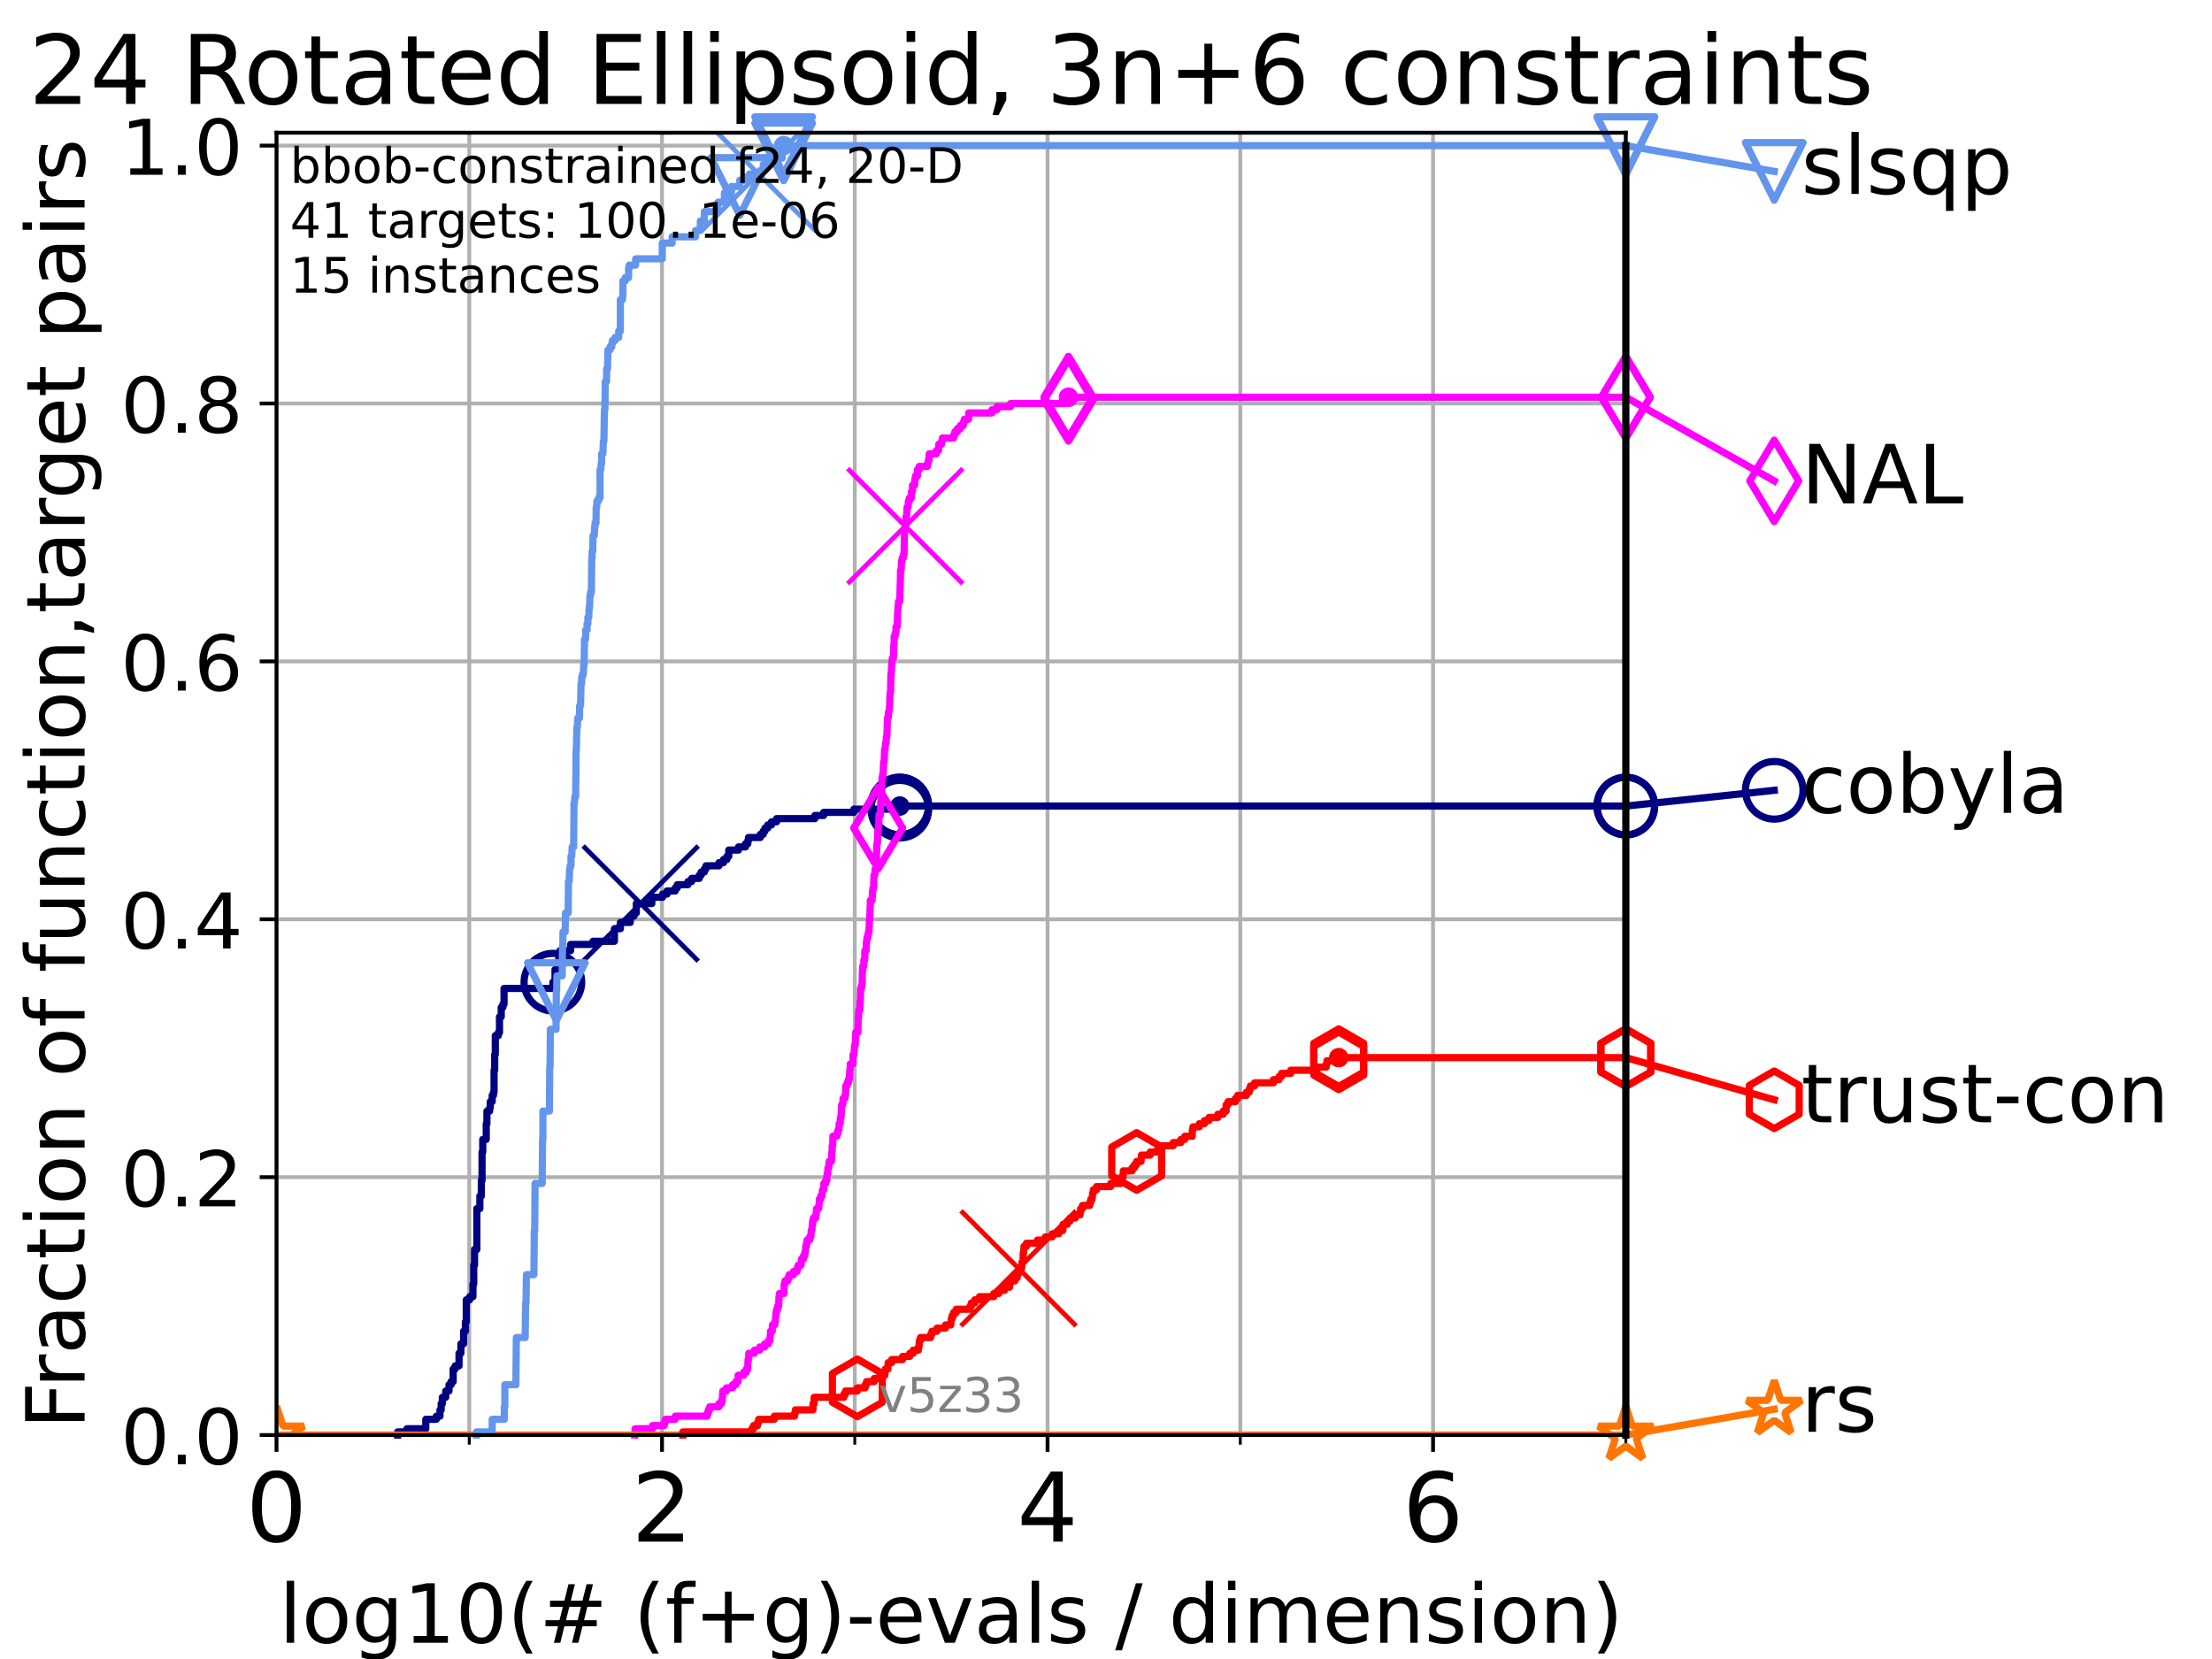 <?xml version="1.0" encoding="utf-8" standalone="no"?>
<!DOCTYPE svg PUBLIC "-//W3C//DTD SVG 1.1//EN"
  "http://www.w3.org/Graphics/SVG/1.1/DTD/svg11.dtd">
<!-- Created with matplotlib (https://matplotlib.org/) -->
<svg height="345.6pt" version="1.1" viewBox="0 0 460.8 345.6" width="460.8pt" xmlns="http://www.w3.org/2000/svg" xmlns:xlink="http://www.w3.org/1999/xlink">
 <defs>
  <style type="text/css">*{stroke-linecap:butt;stroke-linejoin:round;}</style>
 </defs>
 <g id="figure_1">
  <g id="patch_1">
   <path d="M 0 345.6 
L 460.8 345.6 
L 460.8 0 
L 0 0 
z
" style="fill:#ffffff;"/>
  </g>
  <g id="axes_1">
   <g id="patch_2">
    <path d="M 57.6 298.944 
L 338.688 298.944 
L 338.688 27.648 
L 57.6 27.648 
z
" style="fill:#ffffff;"/>
   </g>
   <g id="matplotlib.axis_1">
    <g id="xtick_1">
     <g id="line2d_1">
      <path clip-path="url(#pda19c422fa)" d="M 57.6 298.944 
L 57.6 27.648 
" style="fill:none;stroke:#b0b0b0;stroke-linecap:square;stroke-width:0.8;"/>
     </g>
     <g id="line2d_2">
      <defs>
       <path d="M 0 0 
L 0 3.5 
" id="m65bb5f4cd8" style="stroke:#000000;stroke-width:0.8;"/>
      </defs>
      <g>
       <use style="stroke:#000000;stroke-width:0.8;" x="57.6" xlink:href="#m65bb5f4cd8" y="298.944"/>
      </g>
     </g>
     <g id="text_1">
      <!-- 0 -->
      <g transform="translate(51.237 321.141)scale(0.2 -0.2)">
       <defs>
        <path d="M 31.781 66.406 
Q 24.172 66.406 20.328 58.906 
Q 16.5 51.422 16.5 36.375 
Q 16.5 21.391 20.328 13.891 
Q 24.172 6.391 31.781 6.391 
Q 39.453 6.391 43.281 13.891 
Q 47.125 21.391 47.125 36.375 
Q 47.125 51.422 43.281 58.906 
Q 39.453 66.406 31.781 66.406 
z
M 31.781 74.219 
Q 44.047 74.219 50.516 64.516 
Q 56.984 54.828 56.984 36.375 
Q 56.984 17.969 50.516 8.266 
Q 44.047 -1.422 31.781 -1.422 
Q 19.531 -1.422 13.062 8.266 
Q 6.594 17.969 6.594 36.375 
Q 6.594 54.828 13.062 64.516 
Q 19.531 74.219 31.781 74.219 
z
" id="DejaVuSans-48"/>
       </defs>
       <use xlink:href="#DejaVuSans-48"/>
      </g>
     </g>
    </g>
    <g id="xtick_2">
     <g id="line2d_3">
      <path clip-path="url(#pda19c422fa)" d="M 137.911 298.944 
L 137.911 27.648 
" style="fill:none;stroke:#b0b0b0;stroke-linecap:square;stroke-width:0.8;"/>
     </g>
     <g id="line2d_4">
      <g>
       <use style="stroke:#000000;stroke-width:0.8;" x="137.911" xlink:href="#m65bb5f4cd8" y="298.944"/>
      </g>
     </g>
     <g id="text_2">
      <!-- 2 -->
      <g transform="translate(131.548 321.141)scale(0.2 -0.2)">
       <defs>
        <path d="M 19.188 8.297 
L 53.609 8.297 
L 53.609 0 
L 7.328 0 
L 7.328 8.297 
Q 12.938 14.109 22.625 23.891 
Q 32.328 33.688 34.812 36.531 
Q 39.547 41.844 41.422 45.531 
Q 43.312 49.219 43.312 52.781 
Q 43.312 58.594 39.234 62.25 
Q 35.156 65.922 28.609 65.922 
Q 23.969 65.922 18.812 64.312 
Q 13.672 62.703 7.812 59.422 
L 7.812 69.391 
Q 13.766 71.781 18.938 73 
Q 24.125 74.219 28.422 74.219 
Q 39.75 74.219 46.484 68.547 
Q 53.219 62.891 53.219 53.422 
Q 53.219 48.922 51.531 44.891 
Q 49.859 40.875 45.406 35.406 
Q 44.188 33.984 37.641 27.219 
Q 31.109 20.453 19.188 8.297 
z
" id="DejaVuSans-50"/>
       </defs>
       <use xlink:href="#DejaVuSans-50"/>
      </g>
     </g>
    </g>
    <g id="xtick_3">
     <g id="line2d_5">
      <path clip-path="url(#pda19c422fa)" d="M 218.222 298.944 
L 218.222 27.648 
" style="fill:none;stroke:#b0b0b0;stroke-linecap:square;stroke-width:0.8;"/>
     </g>
     <g id="line2d_6">
      <g>
       <use style="stroke:#000000;stroke-width:0.8;" x="218.222" xlink:href="#m65bb5f4cd8" y="298.944"/>
      </g>
     </g>
     <g id="text_3">
      <!-- 4 -->
      <g transform="translate(211.859 321.141)scale(0.2 -0.2)">
       <defs>
        <path d="M 37.797 64.312 
L 12.891 25.391 
L 37.797 25.391 
z
M 35.203 72.906 
L 47.609 72.906 
L 47.609 25.391 
L 58.016 25.391 
L 58.016 17.188 
L 47.609 17.188 
L 47.609 0 
L 37.797 0 
L 37.797 17.188 
L 4.891 17.188 
L 4.891 26.703 
z
" id="DejaVuSans-52"/>
       </defs>
       <use xlink:href="#DejaVuSans-52"/>
      </g>
     </g>
    </g>
    <g id="xtick_4">
     <g id="line2d_7">
      <path clip-path="url(#pda19c422fa)" d="M 298.533 298.944 
L 298.533 27.648 
" style="fill:none;stroke:#b0b0b0;stroke-linecap:square;stroke-width:0.8;"/>
     </g>
     <g id="line2d_8">
      <g>
       <use style="stroke:#000000;stroke-width:0.8;" x="298.533" xlink:href="#m65bb5f4cd8" y="298.944"/>
      </g>
     </g>
     <g id="text_4">
      <!-- 6 -->
      <g transform="translate(292.17 321.141)scale(0.2 -0.2)">
       <defs>
        <path d="M 33.016 40.375 
Q 26.375 40.375 22.484 35.828 
Q 18.609 31.297 18.609 23.391 
Q 18.609 15.531 22.484 10.953 
Q 26.375 6.391 33.016 6.391 
Q 39.656 6.391 43.531 10.953 
Q 47.406 15.531 47.406 23.391 
Q 47.406 31.297 43.531 35.828 
Q 39.656 40.375 33.016 40.375 
z
M 52.594 71.297 
L 52.594 62.312 
Q 48.875 64.062 45.094 64.984 
Q 41.312 65.922 37.594 65.922 
Q 27.828 65.922 22.672 59.328 
Q 17.531 52.734 16.797 39.406 
Q 19.672 43.656 24.016 45.922 
Q 28.375 48.188 33.594 48.188 
Q 44.578 48.188 50.953 41.516 
Q 57.328 34.859 57.328 23.391 
Q 57.328 12.156 50.688 5.359 
Q 44.047 -1.422 33.016 -1.422 
Q 20.359 -1.422 13.672 8.266 
Q 6.984 17.969 6.984 36.375 
Q 6.984 53.656 15.188 63.938 
Q 23.391 74.219 37.203 74.219 
Q 40.922 74.219 44.703 73.484 
Q 48.484 72.75 52.594 71.297 
z
" id="DejaVuSans-54"/>
       </defs>
       <use xlink:href="#DejaVuSans-54"/>
      </g>
     </g>
    </g>
    <g id="xtick_5">
     <g id="line2d_9">
      <path clip-path="url(#pda19c422fa)" d="M 97.755 298.944 
L 97.755 27.648 
" style="fill:none;stroke:#b0b0b0;stroke-linecap:square;stroke-width:0.8;"/>
     </g>
     <g id="line2d_10">
      <defs>
       <path d="M 0 0 
L 0 2 
" id="mbca77a0bd8" style="stroke:#000000;stroke-width:0.6;"/>
      </defs>
      <g>
       <use style="stroke:#000000;stroke-width:0.6;" x="97.755" xlink:href="#mbca77a0bd8" y="298.944"/>
      </g>
     </g>
    </g>
    <g id="xtick_6">
     <g id="line2d_11">
      <path clip-path="url(#pda19c422fa)" d="M 178.066 298.944 
L 178.066 27.648 
" style="fill:none;stroke:#b0b0b0;stroke-linecap:square;stroke-width:0.8;"/>
     </g>
     <g id="line2d_12">
      <g>
       <use style="stroke:#000000;stroke-width:0.6;" x="178.066" xlink:href="#mbca77a0bd8" y="298.944"/>
      </g>
     </g>
    </g>
    <g id="xtick_7">
     <g id="line2d_13">
      <path clip-path="url(#pda19c422fa)" d="M 258.377 298.944 
L 258.377 27.648 
" style="fill:none;stroke:#b0b0b0;stroke-linecap:square;stroke-width:0.8;"/>
     </g>
     <g id="line2d_14">
      <g>
       <use style="stroke:#000000;stroke-width:0.6;" x="258.377" xlink:href="#mbca77a0bd8" y="298.944"/>
      </g>
     </g>
    </g>
    <g id="xtick_8">
     <g id="line2d_15">
      <path clip-path="url(#pda19c422fa)" d="M 338.688 298.944 
L 338.688 27.648 
" style="fill:none;stroke:#b0b0b0;stroke-linecap:square;stroke-width:0.8;"/>
     </g>
     <g id="line2d_16">
      <g>
       <use style="stroke:#000000;stroke-width:0.6;" x="338.688" xlink:href="#mbca77a0bd8" y="298.944"/>
      </g>
     </g>
    </g>
    <g id="text_5">
     <!-- log10(# (f+g)-evals / dimension) -->
     <g transform="translate(58.145 342.218)scale(0.17 -0.17)">
      <defs>
       <path d="M 9.422 75.984 
L 18.406 75.984 
L 18.406 0 
L 9.422 0 
z
" id="DejaVuSans-108"/>
       <path d="M 30.609 48.391 
Q 23.391 48.391 19.188 42.75 
Q 14.984 37.109 14.984 27.297 
Q 14.984 17.484 19.156 11.844 
Q 23.344 6.203 30.609 6.203 
Q 37.797 6.203 41.984 11.859 
Q 46.188 17.531 46.188 27.297 
Q 46.188 37.016 41.984 42.703 
Q 37.797 48.391 30.609 48.391 
z
M 30.609 56 
Q 42.328 56 49.016 48.375 
Q 55.719 40.766 55.719 27.297 
Q 55.719 13.875 49.016 6.219 
Q 42.328 -1.422 30.609 -1.422 
Q 18.844 -1.422 12.172 6.219 
Q 5.516 13.875 5.516 27.297 
Q 5.516 40.766 12.172 48.375 
Q 18.844 56 30.609 56 
z
" id="DejaVuSans-111"/>
       <path d="M 45.406 27.984 
Q 45.406 37.75 41.375 43.109 
Q 37.359 48.484 30.078 48.484 
Q 22.859 48.484 18.828 43.109 
Q 14.797 37.75 14.797 27.984 
Q 14.797 18.266 18.828 12.891 
Q 22.859 7.516 30.078 7.516 
Q 37.359 7.516 41.375 12.891 
Q 45.406 18.266 45.406 27.984 
z
M 54.391 6.781 
Q 54.391 -7.172 48.188 -13.984 
Q 42 -20.797 29.203 -20.797 
Q 24.469 -20.797 20.266 -20.094 
Q 16.062 -19.391 12.109 -17.922 
L 12.109 -9.188 
Q 16.062 -11.328 19.922 -12.344 
Q 23.781 -13.375 27.781 -13.375 
Q 36.625 -13.375 41.016 -8.766 
Q 45.406 -4.156 45.406 5.172 
L 45.406 9.625 
Q 42.625 4.781 38.281 2.391 
Q 33.938 0 27.875 0 
Q 17.828 0 11.672 7.656 
Q 5.516 15.328 5.516 27.984 
Q 5.516 40.672 11.672 48.328 
Q 17.828 56 27.875 56 
Q 33.938 56 38.281 53.609 
Q 42.625 51.219 45.406 46.391 
L 45.406 54.688 
L 54.391 54.688 
z
" id="DejaVuSans-103"/>
       <path d="M 12.406 8.297 
L 28.516 8.297 
L 28.516 63.922 
L 10.984 60.406 
L 10.984 69.391 
L 28.422 72.906 
L 38.281 72.906 
L 38.281 8.297 
L 54.391 8.297 
L 54.391 0 
L 12.406 0 
z
" id="DejaVuSans-49"/>
       <path d="M 31 75.875 
Q 24.469 64.656 21.281 53.656 
Q 18.109 42.672 18.109 31.391 
Q 18.109 20.125 21.312 9.062 
Q 24.516 -2 31 -13.188 
L 23.188 -13.188 
Q 15.875 -1.703 12.234 9.375 
Q 8.594 20.453 8.594 31.391 
Q 8.594 42.281 12.203 53.312 
Q 15.828 64.359 23.188 75.875 
z
" id="DejaVuSans-40"/>
       <path d="M 51.125 44 
L 36.922 44 
L 32.812 27.688 
L 47.125 27.688 
z
M 43.797 71.781 
L 38.719 51.516 
L 52.984 51.516 
L 58.109 71.781 
L 65.922 71.781 
L 60.891 51.516 
L 76.125 51.516 
L 76.125 44 
L 58.984 44 
L 54.984 27.688 
L 70.516 27.688 
L 70.516 20.219 
L 53.078 20.219 
L 48 0 
L 40.188 0 
L 45.219 20.219 
L 30.906 20.219 
L 25.875 0 
L 18.016 0 
L 23.094 20.219 
L 7.719 20.219 
L 7.719 27.688 
L 24.906 27.688 
L 29 44 
L 13.281 44 
L 13.281 51.516 
L 30.906 51.516 
L 35.891 71.781 
z
" id="DejaVuSans-35"/>
       <path id="DejaVuSans-32"/>
       <path d="M 37.109 75.984 
L 37.109 68.5 
L 28.516 68.5 
Q 23.688 68.5 21.797 66.547 
Q 19.922 64.594 19.922 59.516 
L 19.922 54.688 
L 34.719 54.688 
L 34.719 47.703 
L 19.922 47.703 
L 19.922 0 
L 10.891 0 
L 10.891 47.703 
L 2.297 47.703 
L 2.297 54.688 
L 10.891 54.688 
L 10.891 58.5 
Q 10.891 67.625 15.141 71.797 
Q 19.391 75.984 28.609 75.984 
z
" id="DejaVuSans-102"/>
       <path d="M 46 62.703 
L 46 35.5 
L 73.188 35.5 
L 73.188 27.203 
L 46 27.203 
L 46 0 
L 37.797 0 
L 37.797 27.203 
L 10.594 27.203 
L 10.594 35.5 
L 37.797 35.5 
L 37.797 62.703 
z
" id="DejaVuSans-43"/>
       <path d="M 8.016 75.875 
L 15.828 75.875 
Q 23.141 64.359 26.781 53.312 
Q 30.422 42.281 30.422 31.391 
Q 30.422 20.453 26.781 9.375 
Q 23.141 -1.703 15.828 -13.188 
L 8.016 -13.188 
Q 14.5 -2 17.703 9.062 
Q 20.906 20.125 20.906 31.391 
Q 20.906 42.672 17.703 53.656 
Q 14.5 64.656 8.016 75.875 
z
" id="DejaVuSans-41"/>
       <path d="M 4.891 31.391 
L 31.203 31.391 
L 31.203 23.391 
L 4.891 23.391 
z
" id="DejaVuSans-45"/>
       <path d="M 56.203 29.594 
L 56.203 25.203 
L 14.891 25.203 
Q 15.484 15.922 20.484 11.062 
Q 25.484 6.203 34.422 6.203 
Q 39.594 6.203 44.453 7.469 
Q 49.312 8.734 54.109 11.281 
L 54.109 2.781 
Q 49.266 0.734 44.188 -0.344 
Q 39.109 -1.422 33.891 -1.422 
Q 20.797 -1.422 13.156 6.188 
Q 5.516 13.812 5.516 26.812 
Q 5.516 40.234 12.766 48.109 
Q 20.016 56 32.328 56 
Q 43.359 56 49.781 48.891 
Q 56.203 41.797 56.203 29.594 
z
M 47.219 32.234 
Q 47.125 39.594 43.094 43.984 
Q 39.062 48.391 32.422 48.391 
Q 24.906 48.391 20.391 44.141 
Q 15.875 39.891 15.188 32.172 
z
" id="DejaVuSans-101"/>
       <path d="M 2.984 54.688 
L 12.5 54.688 
L 29.594 8.797 
L 46.688 54.688 
L 56.203 54.688 
L 35.688 0 
L 23.484 0 
z
" id="DejaVuSans-118"/>
       <path d="M 34.281 27.484 
Q 23.391 27.484 19.188 25 
Q 14.984 22.516 14.984 16.5 
Q 14.984 11.719 18.141 8.906 
Q 21.297 6.109 26.703 6.109 
Q 34.188 6.109 38.703 11.406 
Q 43.219 16.703 43.219 25.484 
L 43.219 27.484 
z
M 52.203 31.203 
L 52.203 0 
L 43.219 0 
L 43.219 8.297 
Q 40.141 3.328 35.547 0.953 
Q 30.953 -1.422 24.312 -1.422 
Q 15.922 -1.422 10.953 3.297 
Q 6 8.016 6 15.922 
Q 6 25.141 12.172 29.828 
Q 18.359 34.516 30.609 34.516 
L 43.219 34.516 
L 43.219 35.406 
Q 43.219 41.609 39.141 45 
Q 35.062 48.391 27.688 48.391 
Q 23 48.391 18.547 47.266 
Q 14.109 46.141 10.016 43.891 
L 10.016 52.203 
Q 14.938 54.109 19.578 55.047 
Q 24.219 56 28.609 56 
Q 40.484 56 46.344 49.844 
Q 52.203 43.703 52.203 31.203 
z
" id="DejaVuSans-97"/>
       <path d="M 44.281 53.078 
L 44.281 44.578 
Q 40.484 46.531 36.375 47.5 
Q 32.281 48.484 27.875 48.484 
Q 21.188 48.484 17.844 46.438 
Q 14.5 44.391 14.5 40.281 
Q 14.5 37.156 16.891 35.375 
Q 19.281 33.594 26.516 31.984 
L 29.594 31.297 
Q 39.156 29.25 43.188 25.516 
Q 47.219 21.781 47.219 15.094 
Q 47.219 7.469 41.188 3.016 
Q 35.156 -1.422 24.609 -1.422 
Q 20.219 -1.422 15.453 -0.562 
Q 10.688 0.297 5.422 2 
L 5.422 11.281 
Q 10.406 8.688 15.234 7.391 
Q 20.062 6.109 24.812 6.109 
Q 31.156 6.109 34.562 8.281 
Q 37.984 10.453 37.984 14.406 
Q 37.984 18.062 35.516 20.016 
Q 33.062 21.969 24.703 23.781 
L 21.578 24.516 
Q 13.234 26.266 9.516 29.906 
Q 5.812 33.547 5.812 39.891 
Q 5.812 47.609 11.281 51.797 
Q 16.75 56 26.812 56 
Q 31.781 56 36.172 55.266 
Q 40.578 54.547 44.281 53.078 
z
" id="DejaVuSans-115"/>
       <path d="M 25.391 72.906 
L 33.688 72.906 
L 8.297 -9.281 
L 0 -9.281 
z
" id="DejaVuSans-47"/>
       <path d="M 45.406 46.391 
L 45.406 75.984 
L 54.391 75.984 
L 54.391 0 
L 45.406 0 
L 45.406 8.203 
Q 42.578 3.328 38.25 0.953 
Q 33.938 -1.422 27.875 -1.422 
Q 17.969 -1.422 11.734 6.484 
Q 5.516 14.406 5.516 27.297 
Q 5.516 40.188 11.734 48.094 
Q 17.969 56 27.875 56 
Q 33.938 56 38.25 53.625 
Q 42.578 51.266 45.406 46.391 
z
M 14.797 27.297 
Q 14.797 17.391 18.875 11.75 
Q 22.953 6.109 30.078 6.109 
Q 37.203 6.109 41.297 11.75 
Q 45.406 17.391 45.406 27.297 
Q 45.406 37.203 41.297 42.844 
Q 37.203 48.484 30.078 48.484 
Q 22.953 48.484 18.875 42.844 
Q 14.797 37.203 14.797 27.297 
z
" id="DejaVuSans-100"/>
       <path d="M 9.422 54.688 
L 18.406 54.688 
L 18.406 0 
L 9.422 0 
z
M 9.422 75.984 
L 18.406 75.984 
L 18.406 64.594 
L 9.422 64.594 
z
" id="DejaVuSans-105"/>
       <path d="M 52 44.188 
Q 55.375 50.25 60.062 53.125 
Q 64.75 56 71.094 56 
Q 79.641 56 84.281 50.016 
Q 88.922 44.047 88.922 33.016 
L 88.922 0 
L 79.891 0 
L 79.891 32.719 
Q 79.891 40.578 77.094 44.375 
Q 74.312 48.188 68.609 48.188 
Q 61.625 48.188 57.562 43.547 
Q 53.516 38.922 53.516 30.906 
L 53.516 0 
L 44.484 0 
L 44.484 32.719 
Q 44.484 40.625 41.703 44.406 
Q 38.922 48.188 33.109 48.188 
Q 26.219 48.188 22.156 43.531 
Q 18.109 38.875 18.109 30.906 
L 18.109 0 
L 9.078 0 
L 9.078 54.688 
L 18.109 54.688 
L 18.109 46.188 
Q 21.188 51.219 25.484 53.609 
Q 29.781 56 35.688 56 
Q 41.656 56 45.828 52.969 
Q 50 49.953 52 44.188 
z
" id="DejaVuSans-109"/>
       <path d="M 54.891 33.016 
L 54.891 0 
L 45.906 0 
L 45.906 32.719 
Q 45.906 40.484 42.875 44.328 
Q 39.844 48.188 33.797 48.188 
Q 26.516 48.188 22.312 43.547 
Q 18.109 38.922 18.109 30.906 
L 18.109 0 
L 9.078 0 
L 9.078 54.688 
L 18.109 54.688 
L 18.109 46.188 
Q 21.344 51.125 25.703 53.562 
Q 30.078 56 35.797 56 
Q 45.219 56 50.047 50.172 
Q 54.891 44.344 54.891 33.016 
z
" id="DejaVuSans-110"/>
      </defs>
      <use xlink:href="#DejaVuSans-108"/>
      <use x="27.783" xlink:href="#DejaVuSans-111"/>
      <use x="88.965" xlink:href="#DejaVuSans-103"/>
      <use x="152.441" xlink:href="#DejaVuSans-49"/>
      <use x="216.064" xlink:href="#DejaVuSans-48"/>
      <use x="279.688" xlink:href="#DejaVuSans-40"/>
      <use x="318.701" xlink:href="#DejaVuSans-35"/>
      <use x="402.49" xlink:href="#DejaVuSans-32"/>
      <use x="434.277" xlink:href="#DejaVuSans-40"/>
      <use x="473.291" xlink:href="#DejaVuSans-102"/>
      <use x="508.496" xlink:href="#DejaVuSans-43"/>
      <use x="592.285" xlink:href="#DejaVuSans-103"/>
      <use x="655.762" xlink:href="#DejaVuSans-41"/>
      <use x="694.775" xlink:href="#DejaVuSans-45"/>
      <use x="730.859" xlink:href="#DejaVuSans-101"/>
      <use x="792.383" xlink:href="#DejaVuSans-118"/>
      <use x="851.562" xlink:href="#DejaVuSans-97"/>
      <use x="912.842" xlink:href="#DejaVuSans-108"/>
      <use x="940.625" xlink:href="#DejaVuSans-115"/>
      <use x="992.725" xlink:href="#DejaVuSans-32"/>
      <use x="1024.512" xlink:href="#DejaVuSans-47"/>
      <use x="1058.203" xlink:href="#DejaVuSans-32"/>
      <use x="1089.99" xlink:href="#DejaVuSans-100"/>
      <use x="1153.467" xlink:href="#DejaVuSans-105"/>
      <use x="1181.25" xlink:href="#DejaVuSans-109"/>
      <use x="1278.662" xlink:href="#DejaVuSans-101"/>
      <use x="1340.186" xlink:href="#DejaVuSans-110"/>
      <use x="1403.564" xlink:href="#DejaVuSans-115"/>
      <use x="1455.664" xlink:href="#DejaVuSans-105"/>
      <use x="1483.447" xlink:href="#DejaVuSans-111"/>
      <use x="1544.629" xlink:href="#DejaVuSans-110"/>
      <use x="1608.008" xlink:href="#DejaVuSans-41"/>
     </g>
    </g>
   </g>
   <g id="matplotlib.axis_2">
    <g id="ytick_1">
     <g id="line2d_17">
      <path clip-path="url(#pda19c422fa)" d="M 57.6 298.944 
L 338.688 298.944 
" style="fill:none;stroke:#b0b0b0;stroke-linecap:square;stroke-width:0.8;"/>
     </g>
     <g id="line2d_18">
      <defs>
       <path d="M 0 0 
L -3.5 0 
" id="m45dd26c7cc" style="stroke:#000000;stroke-width:0.8;"/>
      </defs>
      <g>
       <use style="stroke:#000000;stroke-width:0.8;" x="57.6" xlink:href="#m45dd26c7cc" y="298.944"/>
      </g>
     </g>
     <g id="text_6">
      <!-- 0.0 -->
      <g transform="translate(25.155 305.023)scale(0.16 -0.16)">
       <defs>
        <path d="M 10.688 12.406 
L 21 12.406 
L 21 0 
L 10.688 0 
z
" id="DejaVuSans-46"/>
       </defs>
       <use xlink:href="#DejaVuSans-48"/>
       <use x="63.623" xlink:href="#DejaVuSans-46"/>
       <use x="95.41" xlink:href="#DejaVuSans-48"/>
      </g>
     </g>
    </g>
    <g id="ytick_2">
     <g id="line2d_19">
      <path clip-path="url(#pda19c422fa)" d="M 57.6 245.222 
L 338.688 245.222 
" style="fill:none;stroke:#b0b0b0;stroke-linecap:square;stroke-width:0.8;"/>
     </g>
     <g id="line2d_20">
      <g>
       <use style="stroke:#000000;stroke-width:0.8;" x="57.6" xlink:href="#m45dd26c7cc" y="245.222"/>
      </g>
     </g>
     <g id="text_7">
      <!-- 0.2 -->
      <g transform="translate(25.155 251.301)scale(0.16 -0.16)">
       <use xlink:href="#DejaVuSans-48"/>
       <use x="63.623" xlink:href="#DejaVuSans-46"/>
       <use x="95.41" xlink:href="#DejaVuSans-50"/>
      </g>
     </g>
    </g>
    <g id="ytick_3">
     <g id="line2d_21">
      <path clip-path="url(#pda19c422fa)" d="M 57.6 191.5 
L 338.688 191.5 
" style="fill:none;stroke:#b0b0b0;stroke-linecap:square;stroke-width:0.8;"/>
     </g>
     <g id="line2d_22">
      <g>
       <use style="stroke:#000000;stroke-width:0.8;" x="57.6" xlink:href="#m45dd26c7cc" y="191.5"/>
      </g>
     </g>
     <g id="text_8">
      <!-- 0.4 -->
      <g transform="translate(25.155 197.579)scale(0.16 -0.16)">
       <use xlink:href="#DejaVuSans-48"/>
       <use x="63.623" xlink:href="#DejaVuSans-46"/>
       <use x="95.41" xlink:href="#DejaVuSans-52"/>
      </g>
     </g>
    </g>
    <g id="ytick_4">
     <g id="line2d_23">
      <path clip-path="url(#pda19c422fa)" d="M 57.6 137.778 
L 338.688 137.778 
" style="fill:none;stroke:#b0b0b0;stroke-linecap:square;stroke-width:0.8;"/>
     </g>
     <g id="line2d_24">
      <g>
       <use style="stroke:#000000;stroke-width:0.8;" x="57.6" xlink:href="#m45dd26c7cc" y="137.778"/>
      </g>
     </g>
     <g id="text_9">
      <!-- 0.6 -->
      <g transform="translate(25.155 143.857)scale(0.16 -0.16)">
       <use xlink:href="#DejaVuSans-48"/>
       <use x="63.623" xlink:href="#DejaVuSans-46"/>
       <use x="95.41" xlink:href="#DejaVuSans-54"/>
      </g>
     </g>
    </g>
    <g id="ytick_5">
     <g id="line2d_25">
      <path clip-path="url(#pda19c422fa)" d="M 57.6 84.056 
L 338.688 84.056 
" style="fill:none;stroke:#b0b0b0;stroke-linecap:square;stroke-width:0.8;"/>
     </g>
     <g id="line2d_26">
      <g>
       <use style="stroke:#000000;stroke-width:0.8;" x="57.6" xlink:href="#m45dd26c7cc" y="84.056"/>
      </g>
     </g>
     <g id="text_10">
      <!-- 0.8 -->
      <g transform="translate(25.155 90.135)scale(0.16 -0.16)">
       <defs>
        <path d="M 31.781 34.625 
Q 24.75 34.625 20.719 30.859 
Q 16.703 27.094 16.703 20.516 
Q 16.703 13.922 20.719 10.156 
Q 24.75 6.391 31.781 6.391 
Q 38.812 6.391 42.859 10.172 
Q 46.922 13.969 46.922 20.516 
Q 46.922 27.094 42.891 30.859 
Q 38.875 34.625 31.781 34.625 
z
M 21.922 38.812 
Q 15.578 40.375 12.031 44.719 
Q 8.5 49.078 8.5 55.328 
Q 8.5 64.062 14.719 69.141 
Q 20.953 74.219 31.781 74.219 
Q 42.672 74.219 48.875 69.141 
Q 55.078 64.062 55.078 55.328 
Q 55.078 49.078 51.531 44.719 
Q 48 40.375 41.703 38.812 
Q 48.828 37.156 52.797 32.312 
Q 56.781 27.484 56.781 20.516 
Q 56.781 9.906 50.312 4.234 
Q 43.844 -1.422 31.781 -1.422 
Q 19.734 -1.422 13.25 4.234 
Q 6.781 9.906 6.781 20.516 
Q 6.781 27.484 10.781 32.312 
Q 14.797 37.156 21.922 38.812 
z
M 18.312 54.391 
Q 18.312 48.734 21.844 45.562 
Q 25.391 42.391 31.781 42.391 
Q 38.141 42.391 41.719 45.562 
Q 45.312 48.734 45.312 54.391 
Q 45.312 60.062 41.719 63.234 
Q 38.141 66.406 31.781 66.406 
Q 25.391 66.406 21.844 63.234 
Q 18.312 60.062 18.312 54.391 
z
" id="DejaVuSans-56"/>
       </defs>
       <use xlink:href="#DejaVuSans-48"/>
       <use x="63.623" xlink:href="#DejaVuSans-46"/>
       <use x="95.41" xlink:href="#DejaVuSans-56"/>
      </g>
     </g>
    </g>
    <g id="ytick_6">
     <g id="line2d_27">
      <path clip-path="url(#pda19c422fa)" d="M 57.6 30.334 
L 338.688 30.334 
" style="fill:none;stroke:#b0b0b0;stroke-linecap:square;stroke-width:0.8;"/>
     </g>
     <g id="line2d_28">
      <g>
       <use style="stroke:#000000;stroke-width:0.8;" x="57.6" xlink:href="#m45dd26c7cc" y="30.334"/>
      </g>
     </g>
     <g id="text_11">
      <!-- 1.0 -->
      <g transform="translate(25.155 36.413)scale(0.16 -0.16)">
       <use xlink:href="#DejaVuSans-49"/>
       <use x="63.623" xlink:href="#DejaVuSans-46"/>
       <use x="95.41" xlink:href="#DejaVuSans-48"/>
      </g>
     </g>
    </g>
    <g id="text_12">
     <!-- Fraction of function,target pairs -->
     <g transform="translate(17.62 297.681)rotate(-90)scale(0.17 -0.17)">
      <defs>
       <path d="M 9.812 72.906 
L 51.703 72.906 
L 51.703 64.594 
L 19.672 64.594 
L 19.672 43.109 
L 48.578 43.109 
L 48.578 34.812 
L 19.672 34.812 
L 19.672 0 
L 9.812 0 
z
" id="DejaVuSans-70"/>
       <path d="M 41.109 46.297 
Q 39.594 47.172 37.812 47.578 
Q 36.031 48 33.891 48 
Q 26.266 48 22.188 43.047 
Q 18.109 38.094 18.109 28.812 
L 18.109 0 
L 9.078 0 
L 9.078 54.688 
L 18.109 54.688 
L 18.109 46.188 
Q 20.953 51.172 25.484 53.578 
Q 30.031 56 36.531 56 
Q 37.453 56 38.578 55.875 
Q 39.703 55.766 41.062 55.516 
z
" id="DejaVuSans-114"/>
       <path d="M 48.781 52.594 
L 48.781 44.188 
Q 44.969 46.297 41.141 47.344 
Q 37.312 48.391 33.406 48.391 
Q 24.656 48.391 19.812 42.844 
Q 14.984 37.312 14.984 27.297 
Q 14.984 17.281 19.812 11.734 
Q 24.656 6.203 33.406 6.203 
Q 37.312 6.203 41.141 7.25 
Q 44.969 8.297 48.781 10.406 
L 48.781 2.094 
Q 45.016 0.344 40.984 -0.531 
Q 36.969 -1.422 32.422 -1.422 
Q 20.062 -1.422 12.781 6.344 
Q 5.516 14.109 5.516 27.297 
Q 5.516 40.672 12.859 48.328 
Q 20.219 56 33.016 56 
Q 37.156 56 41.109 55.141 
Q 45.062 54.297 48.781 52.594 
z
" id="DejaVuSans-99"/>
       <path d="M 18.312 70.219 
L 18.312 54.688 
L 36.812 54.688 
L 36.812 47.703 
L 18.312 47.703 
L 18.312 18.016 
Q 18.312 11.328 20.141 9.422 
Q 21.969 7.516 27.594 7.516 
L 36.812 7.516 
L 36.812 0 
L 27.594 0 
Q 17.188 0 13.234 3.875 
Q 9.281 7.766 9.281 18.016 
L 9.281 47.703 
L 2.688 47.703 
L 2.688 54.688 
L 9.281 54.688 
L 9.281 70.219 
z
" id="DejaVuSans-116"/>
       <path d="M 8.5 21.578 
L 8.5 54.688 
L 17.484 54.688 
L 17.484 21.922 
Q 17.484 14.156 20.5 10.266 
Q 23.531 6.391 29.594 6.391 
Q 36.859 6.391 41.078 11.031 
Q 45.312 15.672 45.312 23.688 
L 45.312 54.688 
L 54.297 54.688 
L 54.297 0 
L 45.312 0 
L 45.312 8.406 
Q 42.047 3.422 37.719 1 
Q 33.406 -1.422 27.688 -1.422 
Q 18.266 -1.422 13.375 4.438 
Q 8.5 10.297 8.5 21.578 
z
M 31.109 56 
z
" id="DejaVuSans-117"/>
       <path d="M 11.719 12.406 
L 22.016 12.406 
L 22.016 4 
L 14.016 -11.625 
L 7.719 -11.625 
L 11.719 4 
z
" id="DejaVuSans-44"/>
       <path d="M 18.109 8.203 
L 18.109 -20.797 
L 9.078 -20.797 
L 9.078 54.688 
L 18.109 54.688 
L 18.109 46.391 
Q 20.953 51.266 25.266 53.625 
Q 29.594 56 35.594 56 
Q 45.562 56 51.781 48.094 
Q 58.016 40.188 58.016 27.297 
Q 58.016 14.406 51.781 6.484 
Q 45.562 -1.422 35.594 -1.422 
Q 29.594 -1.422 25.266 0.953 
Q 20.953 3.328 18.109 8.203 
z
M 48.688 27.297 
Q 48.688 37.203 44.609 42.844 
Q 40.531 48.484 33.406 48.484 
Q 26.266 48.484 22.188 42.844 
Q 18.109 37.203 18.109 27.297 
Q 18.109 17.391 22.188 11.75 
Q 26.266 6.109 33.406 6.109 
Q 40.531 6.109 44.609 11.75 
Q 48.688 17.391 48.688 27.297 
z
" id="DejaVuSans-112"/>
      </defs>
      <use xlink:href="#DejaVuSans-70"/>
      <use x="50.27" xlink:href="#DejaVuSans-114"/>
      <use x="91.383" xlink:href="#DejaVuSans-97"/>
      <use x="152.662" xlink:href="#DejaVuSans-99"/>
      <use x="207.643" xlink:href="#DejaVuSans-116"/>
      <use x="246.852" xlink:href="#DejaVuSans-105"/>
      <use x="274.635" xlink:href="#DejaVuSans-111"/>
      <use x="335.816" xlink:href="#DejaVuSans-110"/>
      <use x="399.195" xlink:href="#DejaVuSans-32"/>
      <use x="430.982" xlink:href="#DejaVuSans-111"/>
      <use x="492.164" xlink:href="#DejaVuSans-102"/>
      <use x="527.369" xlink:href="#DejaVuSans-32"/>
      <use x="559.156" xlink:href="#DejaVuSans-102"/>
      <use x="594.361" xlink:href="#DejaVuSans-117"/>
      <use x="657.74" xlink:href="#DejaVuSans-110"/>
      <use x="721.119" xlink:href="#DejaVuSans-99"/>
      <use x="776.1" xlink:href="#DejaVuSans-116"/>
      <use x="815.309" xlink:href="#DejaVuSans-105"/>
      <use x="843.092" xlink:href="#DejaVuSans-111"/>
      <use x="904.273" xlink:href="#DejaVuSans-110"/>
      <use x="967.652" xlink:href="#DejaVuSans-44"/>
      <use x="999.439" xlink:href="#DejaVuSans-116"/>
      <use x="1038.648" xlink:href="#DejaVuSans-97"/>
      <use x="1099.928" xlink:href="#DejaVuSans-114"/>
      <use x="1139.291" xlink:href="#DejaVuSans-103"/>
      <use x="1202.768" xlink:href="#DejaVuSans-101"/>
      <use x="1264.291" xlink:href="#DejaVuSans-116"/>
      <use x="1303.5" xlink:href="#DejaVuSans-32"/>
      <use x="1335.287" xlink:href="#DejaVuSans-112"/>
      <use x="1398.764" xlink:href="#DejaVuSans-97"/>
      <use x="1460.043" xlink:href="#DejaVuSans-105"/>
      <use x="1487.826" xlink:href="#DejaVuSans-114"/>
      <use x="1528.939" xlink:href="#DejaVuSans-115"/>
     </g>
    </g>
   </g>
   <g id="line2d_29">
    <defs>
     <path d="M 0 1.5 
C 0.398 1.5 0.779 1.342 1.061 1.061 
C 1.342 0.779 1.5 0.398 1.5 0 
C 1.5 -0.398 1.342 -0.779 1.061 -1.061 
C 0.779 -1.342 0.398 -1.5 0 -1.5 
C -0.398 -1.5 -0.779 -1.342 -1.061 -1.061 
C -1.342 -0.779 -1.5 -0.398 -1.5 0 
C -1.5 0.398 -1.342 0.779 -1.061 1.061 
C -0.779 1.342 -0.398 1.5 0 1.5 
z
" id="m80e429d304" style="stroke:#000080;"/>
    </defs>
    <g>
     <use style="fill:#000080;stroke:#000080;" x="187.439" xlink:href="#m80e429d304" y="167.915"/>
     <use style="fill:#000080;stroke:#000080;" x="187.439" xlink:href="#m80e429d304" y="167.915"/>
    </g>
   </g>
   <g id="line2d_30">
    <path d="M 82.833 298.944 
L 82.833 298.289 
L 84.773 298.289 
L 84.773 297.634 
L 88.701 297.634 
L 88.701 295.668 
L 90.901 295.668 
L 90.901 295.013 
L 91.659 295.013 
L 91.659 293.703 
L 91.905 293.703 
L 91.905 292.393 
L 92.147 292.393 
L 92.147 291.082 
L 92.854 291.082 
L 92.854 289.772 
L 93.534 289.772 
L 93.534 288.462 
L 93.973 288.462 
L 93.973 287.807 
L 94.401 287.807 
L 94.401 285.186 
L 94.818 285.186 
L 94.818 284.531 
L 95.625 284.531 
L 95.625 281.91 
L 96.015 281.91 
L 96.015 279.945 
L 96.583 279.945 
L 96.583 277.324 
L 96.952 277.324 
L 96.952 275.359 
L 97.134 275.359 
L 97.134 270.773 
L 97.842 270.773 
L 97.842 270.118 
L 98.523 270.118 
L 98.523 267.497 
L 98.689 267.497 
L 98.689 263.566 
L 98.854 263.566 
L 98.854 260.29 
L 99.338 260.29 
L 99.338 251.773 
L 99.964 251.773 
L 99.964 249.153 
L 100.268 249.153 
L 100.268 245.877 
L 100.419 245.877 
L 100.419 239.981 
L 100.568 239.981 
L 100.568 237.36 
L 101.295 237.36 
L 101.295 234.085 
L 101.436 234.085 
L 101.436 231.464 
L 101.992 231.464 
L 101.992 230.809 
L 102.128 230.809 
L 102.128 229.499 
L 102.531 229.499 
L 102.531 228.188 
L 102.794 228.188 
L 102.794 227.533 
L 102.924 227.533 
L 102.924 222.947 
L 103.054 222.947 
L 103.054 219.671 
L 103.182 219.671 
L 103.182 215.74 
L 103.809 215.74 
L 103.809 215.085 
L 104.054 215.085 
L 104.054 211.81 
L 104.415 211.81 
L 104.415 209.844 
L 104.768 209.844 
L 104.768 209.189 
L 105 209.189 
L 105 205.913 
L 115.174 205.913 
L 115.174 204.603 
L 115.618 204.603 
L 115.618 201.982 
L 116.111 201.982 
L 116.111 200.672 
L 116.413 200.672 
L 116.413 198.707 
L 116.651 198.707 
L 116.651 198.052 
L 118.865 198.052 
L 118.865 196.741 
L 123.534 196.741 
L 123.534 196.086 
L 128 196.086 
L 128 193.465 
L 129.248 193.465 
L 129.248 192.155 
L 131.3 192.155 
L 131.3 190.845 
L 132.073 190.845 
L 132.073 190.19 
L 132.553 190.19 
L 132.553 188.224 
L 135.79 188.224 
L 135.79 186.914 
L 138.024 186.914 
L 138.024 186.259 
L 138.952 186.259 
L 138.952 185.604 
L 140.679 185.604 
L 140.679 184.949 
L 141.098 184.949 
L 141.098 184.293 
L 143.318 184.293 
L 143.318 183.638 
L 144.093 183.638 
L 144.093 182.983 
L 145.666 182.983 
L 145.666 182.328 
L 146.053 182.328 
L 146.053 181.673 
L 146.718 181.673 
L 146.718 181.018 
L 147.072 181.018 
L 147.072 180.363 
L 149.784 180.363 
L 149.784 179.707 
L 150.712 179.707 
L 150.712 179.052 
L 151.426 179.052 
L 151.426 178.397 
L 151.815 178.397 
L 151.815 177.087 
L 153.838 177.087 
L 153.838 176.432 
L 155.294 176.432 
L 155.294 175.777 
L 155.782 175.777 
L 155.782 175.121 
L 155.916 175.121 
L 155.916 174.466 
L 158.393 174.466 
L 158.393 173.811 
L 158.979 173.811 
L 158.979 173.156 
L 159.355 173.156 
L 159.355 172.501 
L 159.939 172.501 
L 159.939 171.846 
L 160.725 171.846 
L 160.725 171.191 
L 161.788 171.191 
L 161.788 170.535 
L 169.756 170.535 
L 169.756 169.88 
L 171.586 169.88 
L 171.586 169.225 
L 177.879 169.225 
L 177.879 168.57 
L 187.439 168.57 
L 187.439 167.915 
L 338.688 167.915 
L 338.688 167.915 
" style="fill:none;stroke:#000080;stroke-linecap:square;stroke-width:1.5;"/>
   </g>
   <g id="line2d_31">
    <defs>
     <path d="M 0 6 
C 1.591 6 3.117 5.368 4.243 4.243 
C 5.368 3.117 6 1.591 6 0 
C 6 -1.591 5.368 -3.117 4.243 -4.243 
C 3.117 -5.368 1.591 -6 0 -6 
C -1.591 -6 -3.117 -5.368 -4.243 -4.243 
C -5.368 -3.117 -6 -1.591 -6 0 
C -6 1.591 -5.368 3.117 -4.243 4.243 
C -3.117 5.368 -1.591 6 0 6 
z
" id="mee4386360c" style="stroke:#000080;stroke-width:1.5;"/>
    </defs>
    <g>
     <use style="fill-opacity:0;stroke:#000080;stroke-width:1.5;" x="115.174" xlink:href="#mee4386360c" y="204.603"/>
     <use style="fill-opacity:0;stroke:#000080;stroke-width:1.5;" x="187.439" xlink:href="#mee4386360c" y="168.57"/>
     <use style="fill-opacity:0;stroke:#000080;stroke-width:1.5;" x="187.439" xlink:href="#mee4386360c" y="167.915"/>
     <use style="fill-opacity:0;stroke:#000080;stroke-width:1.5;" x="187.439" xlink:href="#mee4386360c" y="167.915"/>
     <use style="fill-opacity:0;stroke:#000080;stroke-width:1.5;" x="338.688" xlink:href="#mee4386360c" y="167.915"/>
    </g>
   </g>
   <g id="line2d_32">
    <path style="fill:none;stroke:#000080;stroke-linecap:square;stroke-width:1.5;"/>
    <g/>
   </g>
   <g id="line2d_33">
    <path clip-path="url(#pda19c422fa)" d="M 133.466 188.224 
" style="fill:none;stroke:#000080;stroke-linecap:square;stroke-width:1.5;"/>
    <defs>
     <path d="M -12 12 
L 12 -12 
M -12 -12 
L 12 12 
" id="m472386d9aa" style="stroke:#000080;"/>
    </defs>
    <g clip-path="url(#pda19c422fa)">
     <use style="fill:#000080;stroke:#000080;" x="133.466" xlink:href="#m472386d9aa" y="188.224"/>
    </g>
   </g>
   <g id="line2d_34">
    <defs>
     <path d="M 0 1.5 
C 0.398 1.5 0.779 1.342 1.061 1.061 
C 1.342 0.779 1.5 0.398 1.5 0 
C 1.5 -0.398 1.342 -0.779 1.061 -1.061 
C 0.779 -1.342 0.398 -1.5 0 -1.5 
C -0.398 -1.5 -0.779 -1.342 -1.061 -1.061 
C -1.342 -0.779 -1.5 -0.398 -1.5 0 
C -1.5 0.398 -1.342 0.779 -1.061 1.061 
C -0.779 1.342 -0.398 1.5 0 1.5 
z
" id="m36e27cde15" style="stroke:#ff00ff;"/>
    </defs>
    <g>
     <use style="fill:#ff00ff;stroke:#ff00ff;" x="222.586" xlink:href="#m36e27cde15" y="82.746"/>
     <use style="fill:#ff00ff;stroke:#ff00ff;" x="222.586" xlink:href="#m36e27cde15" y="82.746"/>
    </g>
   </g>
   <g id="line2d_35">
    <path d="M 132.23 298.944 
L 132.303 297.634 
L 135.918 297.634 
L 135.918 296.979 
L 138.375 296.979 
L 138.375 296.323 
L 138.595 296.323 
L 138.595 295.668 
L 140.664 295.668 
L 140.664 295.013 
L 147.328 295.013 
L 147.328 294.358 
L 147.56 294.358 
L 147.56 293.703 
L 147.849 293.703 
L 147.849 293.048 
L 149.753 293.048 
L 149.753 292.393 
L 150.31 292.393 
L 150.31 291.737 
L 150.463 291.737 
L 150.573 289.772 
L 151.325 289.772 
L 151.325 289.117 
L 152.617 289.117 
L 152.617 288.462 
L 153.287 288.462 
L 153.287 287.807 
L 153.757 287.807 
L 153.757 286.496 
L 154.92 286.496 
L 154.92 285.841 
L 155.483 285.841 
L 155.483 285.186 
L 155.754 285.186 
L 155.836 283.22 
L 155.96 283.22 
L 155.991 281.91 
L 157.163 281.91 
L 157.163 281.255 
L 158.255 281.255 
L 158.255 280.6 
L 159.294 280.6 
L 159.294 279.945 
L 160.069 279.945 
L 160.069 279.29 
L 160.375 279.29 
L 160.48 277.979 
L 160.504 277.979 
L 160.504 277.324 
L 160.873 277.324 
L 160.905 276.014 
L 161.411 276.014 
L 161.411 275.359 
L 161.529 275.359 
L 161.587 274.048 
L 161.659 274.048 
L 161.659 273.393 
L 161.783 273.393 
L 161.783 272.738 
L 161.991 272.738 
L 161.991 272.083 
L 162.217 272.083 
L 162.273 270.118 
L 162.368 270.118 
L 162.368 269.462 
L 163.32 269.462 
L 163.36 267.497 
L 163.518 267.497 
L 163.518 266.842 
L 164.133 266.842 
L 164.133 266.187 
L 164.41 266.187 
L 164.41 265.532 
L 165.303 265.532 
L 165.303 264.876 
L 166.017 264.876 
L 166.017 264.221 
L 166.265 264.221 
L 166.265 263.566 
L 166.869 263.566 
L 166.965 262.256 
L 167.388 262.256 
L 167.388 261.601 
L 167.65 261.601 
L 167.65 260.946 
L 167.77 260.946 
L 167.845 259.635 
L 167.983 259.635 
L 167.983 258.98 
L 168.125 258.98 
L 168.125 258.325 
L 168.66 258.325 
L 168.66 257.67 
L 168.927 257.67 
L 168.988 256.36 
L 169.12 256.36 
L 169.213 255.049 
L 169.274 255.049 
L 169.274 254.394 
L 169.429 254.394 
L 169.429 253.739 
L 169.92 253.739 
L 169.92 253.084 
L 170.036 253.084 
L 170.094 251.773 
L 170.551 251.773 
L 170.653 250.463 
L 170.674 250.463 
L 170.674 249.808 
L 170.967 249.808 
L 170.967 249.153 
L 171.238 249.153 
L 171.338 247.843 
L 171.615 247.843 
L 171.615 246.532 
L 172.002 246.532 
L 172.002 245.877 
L 172.248 245.877 
L 172.282 244.567 
L 172.436 244.567 
L 172.465 243.257 
L 172.638 243.257 
L 172.709 241.946 
L 173.202 241.946 
L 173.294 239.981 
L 173.338 239.981 
L 173.356 238.671 
L 173.472 238.671 
L 173.506 236.705 
L 174.333 236.705 
L 174.333 236.05 
L 174.578 236.05 
L 174.578 235.395 
L 174.766 235.395 
L 174.808 234.085 
L 175.017 234.085 
L 175.075 232.774 
L 175.203 232.774 
L 175.302 230.809 
L 175.324 230.809 
L 175.324 230.154 
L 175.569 230.154 
L 175.622 228.843 
L 176.022 228.843 
L 176.022 228.188 
L 176.141 228.188 
L 176.18 226.223 
L 176.473 226.223 
L 176.473 225.568 
L 176.737 225.568 
L 176.737 224.912 
L 176.926 224.912 
L 177.022 222.947 
L 177.089 222.947 
L 177.118 221.637 
L 177.712 221.637 
L 177.712 219.671 
L 177.917 219.671 
L 178.024 217.706 
L 178.167 217.706 
L 178.257 215.085 
L 178.705 215.085 
L 178.807 211.81 
L 178.856 211.81 
L 178.881 210.499 
L 179.115 210.499 
L 179.168 208.534 
L 179.232 208.534 
L 179.272 205.913 
L 179.463 205.913 
L 179.463 205.258 
L 179.592 205.258 
L 179.66 201.982 
L 179.719 201.982 
L 179.719 201.327 
L 179.933 201.327 
L 179.954 200.017 
L 180.128 200.017 
L 180.153 198.052 
L 180.432 198.052 
L 180.496 196.086 
L 180.591 196.086 
L 180.591 195.431 
L 180.748 195.431 
L 180.748 194.776 
L 180.899 194.776 
L 180.899 194.121 
L 181.024 194.121 
L 181.129 191.5 
L 181.18 191.5 
L 181.263 188.879 
L 181.304 188.879 
L 181.304 187.569 
L 181.674 187.569 
L 181.77 185.604 
L 181.854 185.604 
L 181.854 184.949 
L 181.993 184.949 
L 182.063 182.328 
L 182.221 182.328 
L 182.319 181.018 
L 182.487 181.018 
L 182.579 177.742 
L 182.619 177.742 
L 182.644 175.777 
L 182.771 175.777 
L 182.866 173.156 
L 182.94 173.156 
L 182.986 171.846 
L 183.083 171.846 
L 183.104 169.88 
L 183.386 169.88 
L 183.493 166.604 
L 183.507 166.604 
L 183.575 165.294 
L 183.633 165.294 
L 183.741 162.018 
L 183.848 162.018 
L 183.848 161.363 
L 183.986 161.363 
L 184.059 158.743 
L 184.19 158.743 
L 184.272 156.122 
L 184.383 156.122 
L 184.469 154.812 
L 184.587 154.812 
L 184.638 153.502 
L 184.754 153.502 
L 184.863 149.571 
L 185.024 149.571 
L 185.099 148.26 
L 185.209 148.26 
L 185.32 146.95 
L 185.326 146.95 
L 185.418 144.33 
L 185.513 144.33 
L 185.595 140.399 
L 185.667 140.399 
L 185.748 138.433 
L 185.787 138.433 
L 185.879 137.123 
L 186.11 137.123 
L 186.181 134.502 
L 186.248 134.502 
L 186.277 132.537 
L 186.482 132.537 
L 186.482 131.882 
L 186.627 131.882 
L 186.66 130.571 
L 186.902 130.571 
L 187.003 127.296 
L 187.033 127.296 
L 187.111 125.985 
L 187.164 125.985 
L 187.164 125.33 
L 187.435 125.33 
L 187.536 121.399 
L 187.549 121.399 
L 187.603 118.779 
L 187.728 118.779 
L 187.811 116.813 
L 187.942 116.813 
L 187.942 116.158 
L 188.195 116.158 
L 188.195 115.503 
L 188.334 115.503 
L 188.403 110.917 
L 188.453 110.917 
L 188.453 110.262 
L 188.585 110.262 
L 188.69 108.296 
L 188.719 108.296 
L 188.719 107.641 
L 188.861 107.641 
L 188.955 105.676 
L 189.178 105.676 
L 189.229 104.366 
L 189.457 104.366 
L 189.457 103.71 
L 189.857 103.71 
L 189.881 102.4 
L 190.069 102.4 
L 190.094 101.09 
L 190.522 101.09 
L 190.576 99.78 
L 190.714 99.78 
L 190.714 99.124 
L 191.116 99.124 
L 191.116 97.814 
L 191.504 97.814 
L 191.504 97.159 
L 193.206 97.159 
L 193.206 96.504 
L 193.395 96.504 
L 193.395 95.849 
L 193.55 95.849 
L 193.567 94.538 
L 195.041 94.538 
L 195.041 93.883 
L 195.51 93.883 
L 195.55 92.573 
L 196.123 92.573 
L 196.123 91.918 
L 196.298 91.918 
L 196.298 91.263 
L 198.65 91.263 
L 198.65 90.608 
L 198.911 90.608 
L 198.911 89.952 
L 199.436 89.952 
L 199.436 89.297 
L 200.054 89.297 
L 200.054 88.642 
L 200.654 88.642 
L 200.654 87.987 
L 200.878 87.987 
L 200.878 87.332 
L 201.776 87.332 
L 201.804 86.022 
L 206.636 86.022 
L 206.636 85.366 
L 207.651 85.366 
L 207.651 84.711 
L 210.523 84.711 
L 210.523 84.056 
L 221.844 84.056 
L 221.844 83.401 
L 222.586 83.401 
L 222.586 82.746 
L 338.688 82.746 
L 338.688 82.746 
" style="fill:none;stroke:#ff00ff;stroke-linecap:square;stroke-width:1.5;"/>
   </g>
   <g id="line2d_36">
    <defs>
     <path d="M -0 8.485 
L 5.091 0 
L 0 -8.485 
L -5.091 -0 
z
" id="md37ff0ee8f" style="stroke:#ff00ff;stroke-linejoin:miter;stroke-width:1.5;"/>
    </defs>
    <g>
     <use style="fill-opacity:0;stroke:#ff00ff;stroke-linejoin:miter;stroke-width:1.5;" x="182.94" xlink:href="#md37ff0ee8f" y="172.501"/>
     <use style="fill-opacity:0;stroke:#ff00ff;stroke-linejoin:miter;stroke-width:1.5;" x="222.586" xlink:href="#md37ff0ee8f" y="83.401"/>
     <use style="fill-opacity:0;stroke:#ff00ff;stroke-linejoin:miter;stroke-width:1.5;" x="222.586" xlink:href="#md37ff0ee8f" y="82.746"/>
     <use style="fill-opacity:0;stroke:#ff00ff;stroke-linejoin:miter;stroke-width:1.5;" x="222.586" xlink:href="#md37ff0ee8f" y="82.746"/>
     <use style="fill-opacity:0;stroke:#ff00ff;stroke-linejoin:miter;stroke-width:1.5;" x="338.688" xlink:href="#md37ff0ee8f" y="82.746"/>
    </g>
   </g>
   <g id="line2d_37">
    <path style="fill:none;stroke:#ff00ff;stroke-linecap:square;stroke-width:1.5;"/>
    <g/>
   </g>
   <g id="line2d_38">
    <path clip-path="url(#pda19c422fa)" d="M 188.585 109.607 
" style="fill:none;stroke:#ff00ff;stroke-linecap:square;stroke-width:1.5;"/>
    <defs>
     <path d="M -12 12 
L 12 -12 
M -12 -12 
L 12 12 
" id="m521b48fb9b" style="stroke:#ff00ff;"/>
    </defs>
    <g clip-path="url(#pda19c422fa)">
     <use style="fill:#ff00ff;stroke:#ff00ff;" x="188.585" xlink:href="#m521b48fb9b" y="109.607"/>
    </g>
   </g>
   <g id="line2d_39">
    <path clip-path="url(#pda19c422fa)" d="M 57.6 298.944 
L 57.6 298.944 
L 57.6 298.944 
L 57.6 298.944 
L 338.688 298.944 
" style="fill:none;stroke:#ff7500;stroke-linecap:square;stroke-width:1.5;"/>
   </g>
   <g id="line2d_40">
    <defs>
     <path d="M 0 -6 
L -1.347 -1.854 
L -5.706 -1.854 
L -2.18 0.708 
L -3.527 4.854 
L -0 2.292 
L 3.527 4.854 
L 2.18 0.708 
L 5.706 -1.854 
L 1.347 -1.854 
z
" id="m0acc6f2a60" style="stroke:#ff7500;stroke-linejoin:bevel;stroke-width:1.5;"/>
    </defs>
    <g clip-path="url(#pda19c422fa)">
     <use style="fill-opacity:0;stroke:#ff7500;stroke-linejoin:bevel;stroke-width:1.5;" x="57.6" xlink:href="#m0acc6f2a60" y="298.944"/>
    </g>
   </g>
   <g id="line2d_41">
    <path clip-path="url(#pda19c422fa)" style="fill:none;stroke:#ff7500;stroke-linecap:square;stroke-width:1.5;"/>
    <g clip-path="url(#pda19c422fa)">
     <use style="fill-opacity:0;stroke:#ff7500;stroke-linejoin:bevel;stroke-width:1.5;" x="-1" xlink:href="#m0acc6f2a60" y="567.554"/>
     <use style="fill-opacity:0;stroke:#ff7500;stroke-linejoin:bevel;stroke-width:1.5;" x="338.688" xlink:href="#m0acc6f2a60" y="567.554"/>
    </g>
   </g>
   <g id="line2d_42">
    <defs>
     <path d="M 0 1.5 
C 0.398 1.5 0.779 1.342 1.061 1.061 
C 1.342 0.779 1.5 0.398 1.5 0 
C 1.5 -0.398 1.342 -0.779 1.061 -1.061 
C 0.779 -1.342 0.398 -1.5 0 -1.5 
C -0.398 -1.5 -0.779 -1.342 -1.061 -1.061 
C -1.342 -0.779 -1.5 -0.398 -1.5 0 
C -1.5 0.398 -1.342 0.779 -1.061 1.061 
C -0.779 1.342 -0.398 1.5 0 1.5 
z
" id="m50a54ef9b9" style="stroke:#6495ed;"/>
    </defs>
    <g>
     <use style="fill:#6495ed;stroke:#6495ed;" x="163.246" xlink:href="#m50a54ef9b9" y="30.334"/>
     <use style="fill:#6495ed;stroke:#6495ed;" x="163.246" xlink:href="#m50a54ef9b9" y="30.334"/>
    </g>
   </g>
   <g id="line2d_43">
    <path d="M 99.258 298.944 
L 99.258 298.289 
L 102.531 298.289 
L 102.531 295.668 
L 105.057 295.668 
L 105.057 293.048 
L 105.172 293.048 
L 105.172 288.462 
L 107.465 288.462 
L 107.564 278.634 
L 109.402 278.634 
L 109.491 271.428 
L 109.58 271.428 
L 109.668 265.532 
L 111.226 265.532 
L 111.306 256.36 
L 111.386 256.36 
L 111.466 246.532 
L 112.95 246.532 
L 113.023 237.36 
L 113.095 237.36 
L 113.095 231.464 
L 114.452 231.464 
L 114.519 222.292 
L 114.586 222.292 
L 114.652 214.43 
L 115.835 214.43 
L 115.897 206.568 
L 115.959 206.568 
L 116.02 203.293 
L 117.117 203.293 
L 117.174 197.396 
L 117.231 197.396 
L 117.288 194.121 
L 117.738 194.121 
L 117.793 190.19 
L 118.364 190.19 
L 118.417 183.638 
L 118.577 183.638 
L 118.656 181.018 
L 118.761 181.018 
L 118.761 180.363 
L 118.943 180.363 
L 118.943 178.397 
L 119.097 178.397 
L 119.199 176.432 
L 119.503 176.432 
L 119.578 167.26 
L 119.677 167.26 
L 119.752 165.949 
L 119.924 165.949 
L 120.021 156.122 
L 120.07 156.122 
L 120.167 151.536 
L 120.263 151.536 
L 120.358 149.571 
L 120.713 149.571 
L 120.759 146.95 
L 120.945 146.95 
L 121.037 142.364 
L 121.174 142.364 
L 121.174 141.054 
L 121.355 141.054 
L 121.355 140.399 
L 121.535 140.399 
L 121.601 138.433 
L 121.69 138.433 
L 121.756 133.192 
L 121.997 133.192 
L 121.997 131.227 
L 122.298 131.227 
L 122.298 129.916 
L 122.468 129.916 
L 122.468 128.606 
L 122.657 128.606 
L 122.72 126.641 
L 122.803 126.641 
L 122.906 124.02 
L 123.03 124.02 
L 123.03 123.365 
L 123.193 123.365 
L 123.274 116.158 
L 123.354 116.158 
L 123.354 114.848 
L 123.474 114.848 
L 123.534 111.572 
L 123.791 111.572 
L 123.888 109.607 
L 123.966 109.607 
L 123.966 108.952 
L 124.159 108.952 
L 124.197 105.676 
L 124.312 105.676 
L 124.35 104.366 
L 124.707 104.366 
L 124.707 103.71 
L 125.002 103.71 
L 125.002 97.814 
L 125.147 97.814 
L 125.256 96.504 
L 125.328 96.504 
L 125.328 94.538 
L 125.595 94.538 
L 125.683 91.918 
L 125.805 91.918 
L 125.91 85.366 
L 126.014 85.366 
L 126.083 79.47 
L 126.355 79.47 
L 126.372 76.849 
L 126.557 76.849 
L 126.64 72.919 
L 127.068 72.919 
L 127.068 72.263 
L 127.437 72.263 
L 127.437 71.608 
L 127.564 71.608 
L 127.564 70.953 
L 128.108 70.953 
L 128.108 70.298 
L 128.886 70.298 
L 128.886 68.988 
L 129.233 68.988 
L 129.233 62.436 
L 129.658 62.436 
L 129.658 61.781 
L 129.77 61.781 
L 129.77 58.505 
L 130.25 58.505 
L 130.25 57.85 
L 130.94 57.85 
L 130.94 55.885 
L 131.082 55.885 
L 131.082 55.23 
L 132.399 55.23 
L 132.423 53.919 
L 137.963 53.919 
L 137.963 50.644 
L 140.019 50.644 
L 140.019 49.333 
L 144.894 49.333 
L 144.894 48.023 
L 145.866 48.023 
L 145.894 46.058 
L 146.728 46.058 
L 146.728 44.092 
L 149.486 44.092 
L 149.562 42.127 
L 150.908 42.127 
L 150.908 40.161 
L 152.379 40.161 
L 152.379 38.851 
L 154.119 38.851 
L 154.119 37.541 
L 155.435 37.541 
L 155.435 36.886 
L 156.154 36.886 
L 156.154 36.23 
L 158.312 36.23 
L 158.312 35.575 
L 159.005 35.575 
L 159.005 34.265 
L 160.464 34.265 
L 160.464 33.61 
L 161.63 33.61 
L 161.63 32.955 
L 162.931 32.955 
L 162.931 31.644 
L 163.246 31.644 
L 163.246 30.334 
L 338.688 30.334 
L 338.688 30.334 
" style="fill:none;stroke:#6495ed;stroke-linecap:square;stroke-width:1.5;"/>
   </g>
   <g id="line2d_44">
    <defs>
     <path d="M -0 6 
L 6 -6 
L -6 -6 
z
" id="meac5309746" style="stroke:#6495ed;stroke-linejoin:miter;stroke-width:1.5;"/>
    </defs>
    <g>
     <use style="fill-opacity:0;stroke:#6495ed;stroke-linejoin:miter;stroke-width:1.5;" x="115.897" xlink:href="#meac5309746" y="206.568"/>
     <use style="fill-opacity:0;stroke:#6495ed;stroke-linejoin:miter;stroke-width:1.5;" x="154.119" xlink:href="#meac5309746" y="38.851"/>
     <use style="fill-opacity:0;stroke:#6495ed;stroke-linejoin:miter;stroke-width:1.5;" x="163.246" xlink:href="#meac5309746" y="31.644"/>
     <use style="fill-opacity:0;stroke:#6495ed;stroke-linejoin:miter;stroke-width:1.5;" x="163.246" xlink:href="#meac5309746" y="30.334"/>
     <use style="fill-opacity:0;stroke:#6495ed;stroke-linejoin:miter;stroke-width:1.5;" x="338.688" xlink:href="#meac5309746" y="30.334"/>
    </g>
   </g>
   <g id="line2d_45">
    <path style="fill:none;stroke:#6495ed;stroke-linecap:square;stroke-width:1.5;"/>
    <g/>
   </g>
   <g id="line2d_46">
    <path clip-path="url(#pda19c422fa)" d="M 158.017 36.23 
" style="fill:none;stroke:#6495ed;stroke-linecap:square;stroke-width:1.5;"/>
    <defs>
     <path d="M -12 12 
L 12 -12 
M -12 -12 
L 12 12 
" id="m3de53a568d" style="stroke:#6495ed;"/>
    </defs>
    <g clip-path="url(#pda19c422fa)">
     <use style="fill:#6495ed;stroke:#6495ed;" x="158.017" xlink:href="#m3de53a568d" y="36.23"/>
    </g>
   </g>
   <g id="line2d_47">
    <defs>
     <path d="M 0 1.5 
C 0.398 1.5 0.779 1.342 1.061 1.061 
C 1.342 0.779 1.5 0.398 1.5 0 
C 1.5 -0.398 1.342 -0.779 1.061 -1.061 
C 0.779 -1.342 0.398 -1.5 0 -1.5 
C -0.398 -1.5 -0.779 -1.342 -1.061 -1.061 
C -1.342 -0.779 -1.5 -0.398 -1.5 0 
C -1.5 0.398 -1.342 0.779 -1.061 1.061 
C -0.779 1.342 -0.398 1.5 0 1.5 
z
" id="m7cc5103420" style="stroke:#ff0000;"/>
    </defs>
    <g>
     <use style="fill:#ff0000;stroke:#ff0000;" x="278.88" xlink:href="#m7cc5103420" y="220.326"/>
     <use style="fill:#ff0000;stroke:#ff0000;" x="278.88" xlink:href="#m7cc5103420" y="220.326"/>
    </g>
   </g>
   <g id="line2d_48">
    <path d="M 142.243 298.944 
L 142.243 298.289 
L 156.599 298.289 
L 156.599 297.634 
L 156.971 297.634 
L 156.971 296.979 
L 157.81 296.979 
L 157.81 296.323 
L 158.042 296.323 
L 158.042 295.668 
L 161.298 295.668 
L 161.298 295.013 
L 165.53 295.013 
L 165.53 294.358 
L 165.679 294.358 
L 165.679 293.703 
L 169.36 293.703 
L 169.36 292.393 
L 169.6 292.393 
L 169.6 291.082 
L 175.795 291.082 
L 175.795 290.427 
L 176.126 290.427 
L 176.126 289.772 
L 178.602 289.772 
L 178.602 289.117 
L 180.229 289.117 
L 180.229 288.462 
L 180.517 288.462 
L 180.517 287.807 
L 182.127 287.807 
L 182.127 287.151 
L 183.305 287.151 
L 183.305 286.496 
L 184.332 286.496 
L 184.434 285.186 
L 184.984 285.186 
L 185.009 283.876 
L 185.755 283.876 
L 185.755 283.22 
L 188.028 283.22 
L 188.028 282.565 
L 189.514 282.565 
L 189.514 281.91 
L 190.24 281.91 
L 190.24 281.255 
L 191.317 281.255 
L 191.317 280.6 
L 191.454 280.6 
L 191.504 279.29 
L 191.757 279.29 
L 191.757 278.634 
L 193.878 278.634 
L 193.878 277.979 
L 194.142 277.979 
L 194.142 277.324 
L 195.188 277.324 
L 195.188 276.669 
L 196.961 276.669 
L 196.961 276.014 
L 198.077 276.014 
L 198.158 274.704 
L 198.354 274.704 
L 198.354 274.048 
L 198.66 274.048 
L 198.66 273.393 
L 199.202 273.393 
L 199.202 272.738 
L 202.061 272.738 
L 202.061 272.083 
L 202.346 272.083 
L 202.346 271.428 
L 203.059 271.428 
L 203.059 270.773 
L 204.052 270.773 
L 204.052 270.118 
L 207.02 270.118 
L 207.02 269.462 
L 208.073 269.462 
L 208.073 268.807 
L 209.239 268.807 
L 209.239 268.152 
L 210.304 268.152 
L 210.304 267.497 
L 210.436 267.497 
L 210.436 266.842 
L 211.404 266.842 
L 211.404 266.187 
L 211.895 266.187 
L 211.895 265.532 
L 212.099 265.532 
L 212.177 264.221 
L 212.818 264.221 
L 212.908 262.911 
L 213.125 262.911 
L 213.152 260.946 
L 213.247 260.946 
L 213.315 259.635 
L 213.831 259.635 
L 213.831 258.98 
L 216.128 258.98 
L 216.128 258.325 
L 217.766 258.325 
L 217.766 257.67 
L 219.202 257.67 
L 219.202 257.015 
L 220.55 257.015 
L 220.55 256.36 
L 221.41 256.36 
L 221.459 255.049 
L 222.342 255.049 
L 222.342 254.394 
L 222.886 254.394 
L 222.886 253.739 
L 224.007 253.739 
L 224.007 253.084 
L 224.992 253.084 
L 224.992 252.429 
L 225.112 252.429 
L 225.112 251.773 
L 225.49 251.773 
L 225.49 251.118 
L 227.013 251.118 
L 227.013 250.463 
L 227.235 250.463 
L 227.235 249.808 
L 227.517 249.808 
L 227.613 248.498 
L 227.77 248.498 
L 227.77 247.843 
L 228.431 247.843 
L 228.431 247.187 
L 231.367 247.187 
L 231.367 246.532 
L 233.535 246.532 
L 233.562 245.222 
L 233.969 245.222 
L 233.999 243.912 
L 235.843 243.912 
L 235.843 243.257 
L 236.347 243.257 
L 236.347 242.601 
L 236.79 242.601 
L 236.79 241.946 
L 237.706 241.946 
L 237.762 240.636 
L 239.599 240.636 
L 239.599 239.981 
L 241.179 239.981 
L 241.179 239.326 
L 242.046 239.326 
L 242.046 238.671 
L 244.413 238.671 
L 244.413 238.015 
L 245.991 238.015 
L 245.991 237.36 
L 246.814 237.36 
L 246.814 236.705 
L 248.372 236.705 
L 248.381 235.395 
L 248.507 235.395 
L 248.507 234.74 
L 249.833 234.74 
L 249.833 234.085 
L 250.902 234.085 
L 250.902 233.429 
L 251.868 233.429 
L 251.868 232.774 
L 253.697 232.774 
L 253.697 232.119 
L 254.821 232.119 
L 254.821 231.464 
L 255.413 231.464 
L 255.414 230.154 
L 255.808 230.154 
L 255.808 229.499 
L 257.356 229.499 
L 257.356 228.843 
L 257.813 228.843 
L 257.813 228.188 
L 259.654 228.188 
L 259.654 227.533 
L 260.228 227.533 
L 260.228 226.878 
L 260.478 226.878 
L 260.478 226.223 
L 261.36 226.223 
L 261.36 225.568 
L 265.275 225.568 
L 265.275 224.912 
L 266.45 224.912 
L 266.45 224.257 
L 266.969 224.257 
L 266.969 223.602 
L 268.886 223.602 
L 268.886 222.947 
L 274.332 222.947 
L 274.332 222.292 
L 276.286 222.292 
L 276.286 221.637 
L 276.416 221.637 
L 276.416 220.982 
L 278.88 220.982 
L 278.88 220.326 
L 338.688 220.326 
L 338.688 220.326 
" style="fill:none;stroke:#ff0000;stroke-linecap:square;stroke-width:1.5;"/>
   </g>
   <g id="line2d_49">
    <defs>
     <path d="M 0 -6 
L -5.196 -3 
L -5.196 3 
L -0 6 
L 5.196 3 
L 5.196 -3 
z
" id="mff7c697b47" style="stroke:#ff0000;stroke-linejoin:miter;stroke-width:1.5;"/>
    </defs>
    <g>
     <use style="fill-opacity:0;stroke:#ff0000;stroke-linejoin:miter;stroke-width:1.5;" x="178.602" xlink:href="#mff7c697b47" y="289.117"/>
     <use style="fill-opacity:0;stroke:#ff0000;stroke-linejoin:miter;stroke-width:1.5;" x="236.79" xlink:href="#mff7c697b47" y="241.946"/>
     <use style="fill-opacity:0;stroke:#ff0000;stroke-linejoin:miter;stroke-width:1.5;" x="278.88" xlink:href="#mff7c697b47" y="220.982"/>
     <use style="fill-opacity:0;stroke:#ff0000;stroke-linejoin:miter;stroke-width:1.5;" x="278.88" xlink:href="#mff7c697b47" y="220.326"/>
     <use style="fill-opacity:0;stroke:#ff0000;stroke-linejoin:miter;stroke-width:1.5;" x="338.688" xlink:href="#mff7c697b47" y="220.326"/>
    </g>
   </g>
   <g id="line2d_50">
    <path style="fill:none;stroke:#ff0000;stroke-linecap:square;stroke-width:1.5;"/>
    <g/>
   </g>
   <g id="line2d_51">
    <path clip-path="url(#pda19c422fa)" d="M 212.177 264.221 
" style="fill:none;stroke:#ff0000;stroke-linecap:square;stroke-width:1.5;"/>
    <defs>
     <path d="M -12 12 
L 12 -12 
M -12 -12 
L 12 12 
" id="me40c1bd8ec" style="stroke:#ff0000;"/>
    </defs>
    <g clip-path="url(#pda19c422fa)">
     <use style="fill:#ff0000;stroke:#ff0000;" x="212.177" xlink:href="#me40c1bd8ec" y="264.221"/>
    </g>
   </g>
   <g id="line2d_52">
    <path d="M 338.688 298.944 
L 369.608 293.572 
" style="fill:none;stroke:#ff7500;stroke-linecap:square;stroke-width:1.5;"/>
    <g>
     <use style="fill-opacity:0;stroke:#ff7500;stroke-linejoin:bevel;stroke-width:1.5;" x="338.688" xlink:href="#m0acc6f2a60" y="298.944"/>
     <use style="fill-opacity:0;stroke:#ff7500;stroke-linejoin:bevel;stroke-width:1.5;" x="369.608" xlink:href="#m0acc6f2a60" y="293.572"/>
    </g>
   </g>
   <g id="line2d_53">
    <path d="M 338.688 220.326 
L 369.608 229.105 
" style="fill:none;stroke:#ff0000;stroke-linecap:square;stroke-width:1.5;"/>
    <g>
     <use style="fill-opacity:0;stroke:#ff0000;stroke-linejoin:miter;stroke-width:1.5;" x="338.688" xlink:href="#mff7c697b47" y="220.326"/>
     <use style="fill-opacity:0;stroke:#ff0000;stroke-linejoin:miter;stroke-width:1.5;" x="369.608" xlink:href="#mff7c697b47" y="229.105"/>
    </g>
   </g>
   <g id="line2d_54">
    <path d="M 338.688 167.915 
L 369.608 164.639 
" style="fill:none;stroke:#000080;stroke-linecap:square;stroke-width:1.5;"/>
    <g>
     <use style="fill-opacity:0;stroke:#000080;stroke-width:1.5;" x="338.688" xlink:href="#mee4386360c" y="167.915"/>
     <use style="fill-opacity:0;stroke:#000080;stroke-width:1.5;" x="369.608" xlink:href="#mee4386360c" y="164.639"/>
    </g>
   </g>
   <g id="line2d_55">
    <path d="M 338.688 82.746 
L 369.608 100.173 
" style="fill:none;stroke:#ff00ff;stroke-linecap:square;stroke-width:1.5;"/>
    <g>
     <use style="fill-opacity:0;stroke:#ff00ff;stroke-linejoin:miter;stroke-width:1.5;" x="338.688" xlink:href="#md37ff0ee8f" y="82.746"/>
     <use style="fill-opacity:0;stroke:#ff00ff;stroke-linejoin:miter;stroke-width:1.5;" x="369.608" xlink:href="#md37ff0ee8f" y="100.173"/>
    </g>
   </g>
   <g id="line2d_56">
    <path d="M 338.688 30.334 
L 369.608 35.706 
" style="fill:none;stroke:#6495ed;stroke-linecap:square;stroke-width:1.5;"/>
    <g>
     <use style="fill-opacity:0;stroke:#6495ed;stroke-linejoin:miter;stroke-width:1.5;" x="338.688" xlink:href="#meac5309746" y="30.334"/>
     <use style="fill-opacity:0;stroke:#6495ed;stroke-linejoin:miter;stroke-width:1.5;" x="369.608" xlink:href="#meac5309746" y="35.706"/>
    </g>
   </g>
   <g id="line2d_57">
    <path d="M 338.688 298.944 
L 338.688 30.334 
" style="fill:none;stroke:#000000;stroke-linecap:square;stroke-width:1.5;"/>
   </g>
   <g id="patch_3">
    <path d="M 57.6 298.944 
L 57.6 27.648 
" style="fill:none;stroke:#000000;stroke-linecap:square;stroke-linejoin:miter;stroke-width:0.8;"/>
   </g>
   <g id="patch_4">
    <path d="M 338.688 298.944 
L 338.688 27.648 
" style="fill:none;stroke:#000000;stroke-linecap:square;stroke-linejoin:miter;stroke-width:0.8;"/>
   </g>
   <g id="patch_5">
    <path d="M 57.6 298.944 
L 338.688 298.944 
" style="fill:none;stroke:#000000;stroke-linecap:square;stroke-linejoin:miter;stroke-width:0.8;"/>
   </g>
   <g id="patch_6">
    <path d="M 57.6 27.648 
L 338.688 27.648 
" style="fill:none;stroke:#000000;stroke-linecap:square;stroke-linejoin:miter;stroke-width:0.8;"/>
   </g>
   <g id="text_13">
    <!-- rs -->
    <g transform="translate(375.229 298.263)scale(0.17 -0.17)">
     <use xlink:href="#DejaVuSans-114"/>
     <use x="41.113" xlink:href="#DejaVuSans-115"/>
    </g>
   </g>
   <g id="text_14">
    <!-- trust-con -->
    <g transform="translate(375.229 233.796)scale(0.17 -0.17)">
     <use xlink:href="#DejaVuSans-116"/>
     <use x="39.209" xlink:href="#DejaVuSans-114"/>
     <use x="80.322" xlink:href="#DejaVuSans-117"/>
     <use x="143.701" xlink:href="#DejaVuSans-115"/>
     <use x="195.801" xlink:href="#DejaVuSans-116"/>
     <use x="235.01" xlink:href="#DejaVuSans-45"/>
     <use x="271.094" xlink:href="#DejaVuSans-99"/>
     <use x="326.074" xlink:href="#DejaVuSans-111"/>
     <use x="387.256" xlink:href="#DejaVuSans-110"/>
    </g>
   </g>
   <g id="text_15">
    <!-- cobyla -->
    <g transform="translate(375.229 169.33)scale(0.17 -0.17)">
     <defs>
      <path d="M 48.688 27.297 
Q 48.688 37.203 44.609 42.844 
Q 40.531 48.484 33.406 48.484 
Q 26.266 48.484 22.188 42.844 
Q 18.109 37.203 18.109 27.297 
Q 18.109 17.391 22.188 11.75 
Q 26.266 6.109 33.406 6.109 
Q 40.531 6.109 44.609 11.75 
Q 48.688 17.391 48.688 27.297 
z
M 18.109 46.391 
Q 20.953 51.266 25.266 53.625 
Q 29.594 56 35.594 56 
Q 45.562 56 51.781 48.094 
Q 58.016 40.188 58.016 27.297 
Q 58.016 14.406 51.781 6.484 
Q 45.562 -1.422 35.594 -1.422 
Q 29.594 -1.422 25.266 0.953 
Q 20.953 3.328 18.109 8.203 
L 18.109 0 
L 9.078 0 
L 9.078 75.984 
L 18.109 75.984 
z
" id="DejaVuSans-98"/>
      <path d="M 32.172 -5.078 
Q 28.375 -14.844 24.75 -17.812 
Q 21.141 -20.797 15.094 -20.797 
L 7.906 -20.797 
L 7.906 -13.281 
L 13.188 -13.281 
Q 16.891 -13.281 18.938 -11.516 
Q 21 -9.766 23.484 -3.219 
L 25.094 0.875 
L 2.984 54.688 
L 12.5 54.688 
L 29.594 11.922 
L 46.688 54.688 
L 56.203 54.688 
z
" id="DejaVuSans-121"/>
     </defs>
     <use xlink:href="#DejaVuSans-99"/>
     <use x="54.98" xlink:href="#DejaVuSans-111"/>
     <use x="116.162" xlink:href="#DejaVuSans-98"/>
     <use x="179.639" xlink:href="#DejaVuSans-121"/>
     <use x="238.818" xlink:href="#DejaVuSans-108"/>
     <use x="266.602" xlink:href="#DejaVuSans-97"/>
    </g>
   </g>
   <g id="text_16">
    <!-- NAL -->
    <g transform="translate(375.229 104.864)scale(0.17 -0.17)">
     <defs>
      <path d="M 9.812 72.906 
L 23.094 72.906 
L 55.422 11.922 
L 55.422 72.906 
L 64.984 72.906 
L 64.984 0 
L 51.703 0 
L 19.391 60.984 
L 19.391 0 
L 9.812 0 
z
" id="DejaVuSans-78"/>
      <path d="M 34.188 63.188 
L 20.797 26.906 
L 47.609 26.906 
z
M 28.609 72.906 
L 39.797 72.906 
L 67.578 0 
L 57.328 0 
L 50.688 18.703 
L 17.828 18.703 
L 11.188 0 
L 0.781 0 
z
" id="DejaVuSans-65"/>
      <path d="M 9.812 72.906 
L 19.672 72.906 
L 19.672 8.297 
L 55.172 8.297 
L 55.172 0 
L 9.812 0 
z
" id="DejaVuSans-76"/>
     </defs>
     <use xlink:href="#DejaVuSans-78"/>
     <use x="74.805" xlink:href="#DejaVuSans-65"/>
     <use x="143.213" xlink:href="#DejaVuSans-76"/>
    </g>
   </g>
   <g id="text_17">
    <!-- slsqp -->
    <g transform="translate(375.229 40.397)scale(0.17 -0.17)">
     <defs>
      <path d="M 14.797 27.297 
Q 14.797 17.391 18.875 11.75 
Q 22.953 6.109 30.078 6.109 
Q 37.203 6.109 41.297 11.75 
Q 45.406 17.391 45.406 27.297 
Q 45.406 37.203 41.297 42.844 
Q 37.203 48.484 30.078 48.484 
Q 22.953 48.484 18.875 42.844 
Q 14.797 37.203 14.797 27.297 
z
M 45.406 8.203 
Q 42.578 3.328 38.25 0.953 
Q 33.938 -1.422 27.875 -1.422 
Q 17.969 -1.422 11.734 6.484 
Q 5.516 14.406 5.516 27.297 
Q 5.516 40.188 11.734 48.094 
Q 17.969 56 27.875 56 
Q 33.938 56 38.25 53.625 
Q 42.578 51.266 45.406 46.391 
L 45.406 54.688 
L 54.391 54.688 
L 54.391 -20.797 
L 45.406 -20.797 
z
" id="DejaVuSans-113"/>
     </defs>
     <use xlink:href="#DejaVuSans-115"/>
     <use x="52.1" xlink:href="#DejaVuSans-108"/>
     <use x="79.883" xlink:href="#DejaVuSans-115"/>
     <use x="131.982" xlink:href="#DejaVuSans-113"/>
     <use x="195.459" xlink:href="#DejaVuSans-112"/>
    </g>
   </g>
   <g id="text_18">
    <!-- bbob-constrained f24, 20-D -->
    <g transform="translate(60.411 38.111)scale(0.102 -0.102)">
     <defs>
      <path d="M 19.672 64.797 
L 19.672 8.109 
L 31.594 8.109 
Q 46.688 8.109 53.688 14.938 
Q 60.688 21.781 60.688 36.531 
Q 60.688 51.172 53.688 57.984 
Q 46.688 64.797 31.594 64.797 
z
M 9.812 72.906 
L 30.078 72.906 
Q 51.266 72.906 61.172 64.094 
Q 71.094 55.281 71.094 36.531 
Q 71.094 17.672 61.125 8.828 
Q 51.172 0 30.078 0 
L 9.812 0 
z
" id="DejaVuSans-68"/>
     </defs>
     <use xlink:href="#DejaVuSans-98"/>
     <use x="63.477" xlink:href="#DejaVuSans-98"/>
     <use x="126.953" xlink:href="#DejaVuSans-111"/>
     <use x="188.135" xlink:href="#DejaVuSans-98"/>
     <use x="251.611" xlink:href="#DejaVuSans-45"/>
     <use x="287.695" xlink:href="#DejaVuSans-99"/>
     <use x="342.676" xlink:href="#DejaVuSans-111"/>
     <use x="403.857" xlink:href="#DejaVuSans-110"/>
     <use x="467.236" xlink:href="#DejaVuSans-115"/>
     <use x="519.336" xlink:href="#DejaVuSans-116"/>
     <use x="558.545" xlink:href="#DejaVuSans-114"/>
     <use x="599.658" xlink:href="#DejaVuSans-97"/>
     <use x="660.938" xlink:href="#DejaVuSans-105"/>
     <use x="688.721" xlink:href="#DejaVuSans-110"/>
     <use x="752.1" xlink:href="#DejaVuSans-101"/>
     <use x="813.623" xlink:href="#DejaVuSans-100"/>
     <use x="877.1" xlink:href="#DejaVuSans-32"/>
     <use x="908.887" xlink:href="#DejaVuSans-102"/>
     <use x="944.092" xlink:href="#DejaVuSans-50"/>
     <use x="1007.715" xlink:href="#DejaVuSans-52"/>
     <use x="1071.338" xlink:href="#DejaVuSans-44"/>
     <use x="1103.125" xlink:href="#DejaVuSans-32"/>
     <use x="1134.912" xlink:href="#DejaVuSans-50"/>
     <use x="1198.535" xlink:href="#DejaVuSans-48"/>
     <use x="1262.158" xlink:href="#DejaVuSans-45"/>
     <use x="1298.242" xlink:href="#DejaVuSans-68"/>
    </g>
    <!-- 41 targets: 100..1e-06 -->
    <g transform="translate(60.411 49.533)scale(0.102 -0.102)">
     <defs>
      <path d="M 11.719 12.406 
L 22.016 12.406 
L 22.016 0 
L 11.719 0 
z
M 11.719 51.703 
L 22.016 51.703 
L 22.016 39.312 
L 11.719 39.312 
z
" id="DejaVuSans-58"/>
     </defs>
     <use xlink:href="#DejaVuSans-52"/>
     <use x="63.623" xlink:href="#DejaVuSans-49"/>
     <use x="127.246" xlink:href="#DejaVuSans-32"/>
     <use x="159.033" xlink:href="#DejaVuSans-116"/>
     <use x="198.242" xlink:href="#DejaVuSans-97"/>
     <use x="259.521" xlink:href="#DejaVuSans-114"/>
     <use x="298.885" xlink:href="#DejaVuSans-103"/>
     <use x="362.361" xlink:href="#DejaVuSans-101"/>
     <use x="423.885" xlink:href="#DejaVuSans-116"/>
     <use x="463.094" xlink:href="#DejaVuSans-115"/>
     <use x="515.193" xlink:href="#DejaVuSans-58"/>
     <use x="548.885" xlink:href="#DejaVuSans-32"/>
     <use x="580.672" xlink:href="#DejaVuSans-49"/>
     <use x="644.295" xlink:href="#DejaVuSans-48"/>
     <use x="707.918" xlink:href="#DejaVuSans-48"/>
     <use x="771.541" xlink:href="#DejaVuSans-46"/>
     <use x="803.328" xlink:href="#DejaVuSans-46"/>
     <use x="835.115" xlink:href="#DejaVuSans-49"/>
     <use x="898.738" xlink:href="#DejaVuSans-101"/>
     <use x="960.262" xlink:href="#DejaVuSans-45"/>
     <use x="996.346" xlink:href="#DejaVuSans-48"/>
     <use x="1059.969" xlink:href="#DejaVuSans-54"/>
    </g>
    <!-- 15 instances -->
    <g transform="translate(60.411 60.955)scale(0.102 -0.102)">
     <defs>
      <path d="M 10.797 72.906 
L 49.516 72.906 
L 49.516 64.594 
L 19.828 64.594 
L 19.828 46.734 
Q 21.969 47.469 24.109 47.828 
Q 26.266 48.188 28.422 48.188 
Q 40.625 48.188 47.75 41.5 
Q 54.891 34.812 54.891 23.391 
Q 54.891 11.625 47.562 5.094 
Q 40.234 -1.422 26.906 -1.422 
Q 22.312 -1.422 17.547 -0.641 
Q 12.797 0.141 7.719 1.703 
L 7.719 11.625 
Q 12.109 9.234 16.797 8.062 
Q 21.484 6.891 26.703 6.891 
Q 35.156 6.891 40.078 11.328 
Q 45.016 15.766 45.016 23.391 
Q 45.016 31 40.078 35.438 
Q 35.156 39.891 26.703 39.891 
Q 22.75 39.891 18.812 39.016 
Q 14.891 38.141 10.797 36.281 
z
" id="DejaVuSans-53"/>
     </defs>
     <use xlink:href="#DejaVuSans-49"/>
     <use x="63.623" xlink:href="#DejaVuSans-53"/>
     <use x="127.246" xlink:href="#DejaVuSans-32"/>
     <use x="159.033" xlink:href="#DejaVuSans-105"/>
     <use x="186.816" xlink:href="#DejaVuSans-110"/>
     <use x="250.195" xlink:href="#DejaVuSans-115"/>
     <use x="302.295" xlink:href="#DejaVuSans-116"/>
     <use x="341.504" xlink:href="#DejaVuSans-97"/>
     <use x="402.783" xlink:href="#DejaVuSans-110"/>
     <use x="466.162" xlink:href="#DejaVuSans-99"/>
     <use x="521.143" xlink:href="#DejaVuSans-101"/>
     <use x="582.666" xlink:href="#DejaVuSans-115"/>
    </g>
   </g>
   <g id="text_19">
    <!-- v5z33 -->
    <g style="fill:#808080;" transform="translate(183.017 294.151)scale(0.1 -0.1)">
     <defs>
      <path d="M 5.516 54.688 
L 48.188 54.688 
L 48.188 46.484 
L 14.406 7.172 
L 48.188 7.172 
L 48.188 0 
L 4.297 0 
L 4.297 8.203 
L 38.094 47.516 
L 5.516 47.516 
z
" id="DejaVuSans-122"/>
      <path d="M 40.578 39.312 
Q 47.656 37.797 51.625 33 
Q 55.609 28.219 55.609 21.188 
Q 55.609 10.406 48.188 4.484 
Q 40.766 -1.422 27.094 -1.422 
Q 22.516 -1.422 17.656 -0.516 
Q 12.797 0.391 7.625 2.203 
L 7.625 11.719 
Q 11.719 9.328 16.594 8.109 
Q 21.484 6.891 26.812 6.891 
Q 36.078 6.891 40.938 10.547 
Q 45.797 14.203 45.797 21.188 
Q 45.797 27.641 41.281 31.266 
Q 36.766 34.906 28.719 34.906 
L 20.219 34.906 
L 20.219 43.016 
L 29.109 43.016 
Q 36.375 43.016 40.234 45.922 
Q 44.094 48.828 44.094 54.297 
Q 44.094 59.906 40.109 62.906 
Q 36.141 65.922 28.719 65.922 
Q 24.656 65.922 20.016 65.031 
Q 15.375 64.156 9.812 62.312 
L 9.812 71.094 
Q 15.438 72.656 20.344 73.438 
Q 25.25 74.219 29.594 74.219 
Q 40.828 74.219 47.359 69.109 
Q 53.906 64.016 53.906 55.328 
Q 53.906 49.266 50.438 45.094 
Q 46.969 40.922 40.578 39.312 
z
" id="DejaVuSans-51"/>
     </defs>
     <use xlink:href="#DejaVuSans-118"/>
     <use x="59.18" xlink:href="#DejaVuSans-53"/>
     <use x="122.803" xlink:href="#DejaVuSans-122"/>
     <use x="175.293" xlink:href="#DejaVuSans-51"/>
     <use x="238.916" xlink:href="#DejaVuSans-51"/>
    </g>
   </g>
   <g id="text_20">
    <!-- 24 Rotated Ellipsoid, 3n+6 constraints -->
    <g transform="translate(5.974 21.648)scale(0.2 -0.2)">
     <defs>
      <path d="M 44.391 34.188 
Q 47.562 33.109 50.562 29.594 
Q 53.562 26.078 56.594 19.922 
L 66.609 0 
L 56 0 
L 46.688 18.703 
Q 43.062 26.031 39.672 28.422 
Q 36.281 30.812 30.422 30.812 
L 19.672 30.812 
L 19.672 0 
L 9.812 0 
L 9.812 72.906 
L 32.078 72.906 
Q 44.578 72.906 50.734 67.672 
Q 56.891 62.453 56.891 51.906 
Q 56.891 45.016 53.688 40.469 
Q 50.484 35.938 44.391 34.188 
z
M 19.672 64.797 
L 19.672 38.922 
L 32.078 38.922 
Q 39.203 38.922 42.844 42.219 
Q 46.484 45.516 46.484 51.906 
Q 46.484 58.297 42.844 61.547 
Q 39.203 64.797 32.078 64.797 
z
" id="DejaVuSans-82"/>
      <path d="M 9.812 72.906 
L 55.906 72.906 
L 55.906 64.594 
L 19.672 64.594 
L 19.672 43.016 
L 54.391 43.016 
L 54.391 34.719 
L 19.672 34.719 
L 19.672 8.297 
L 56.781 8.297 
L 56.781 0 
L 9.812 0 
z
" id="DejaVuSans-69"/>
     </defs>
     <use xlink:href="#DejaVuSans-50"/>
     <use x="63.623" xlink:href="#DejaVuSans-52"/>
     <use x="127.246" xlink:href="#DejaVuSans-32"/>
     <use x="159.033" xlink:href="#DejaVuSans-82"/>
     <use x="224.016" xlink:href="#DejaVuSans-111"/>
     <use x="285.197" xlink:href="#DejaVuSans-116"/>
     <use x="324.406" xlink:href="#DejaVuSans-97"/>
     <use x="385.686" xlink:href="#DejaVuSans-116"/>
     <use x="424.895" xlink:href="#DejaVuSans-101"/>
     <use x="486.418" xlink:href="#DejaVuSans-100"/>
     <use x="549.895" xlink:href="#DejaVuSans-32"/>
     <use x="581.682" xlink:href="#DejaVuSans-69"/>
     <use x="644.865" xlink:href="#DejaVuSans-108"/>
     <use x="672.648" xlink:href="#DejaVuSans-108"/>
     <use x="700.432" xlink:href="#DejaVuSans-105"/>
     <use x="728.215" xlink:href="#DejaVuSans-112"/>
     <use x="791.691" xlink:href="#DejaVuSans-115"/>
     <use x="843.791" xlink:href="#DejaVuSans-111"/>
     <use x="904.973" xlink:href="#DejaVuSans-105"/>
     <use x="932.756" xlink:href="#DejaVuSans-100"/>
     <use x="996.232" xlink:href="#DejaVuSans-44"/>
     <use x="1028.02" xlink:href="#DejaVuSans-32"/>
     <use x="1059.807" xlink:href="#DejaVuSans-51"/>
     <use x="1123.43" xlink:href="#DejaVuSans-110"/>
     <use x="1186.809" xlink:href="#DejaVuSans-43"/>
     <use x="1270.598" xlink:href="#DejaVuSans-54"/>
     <use x="1334.221" xlink:href="#DejaVuSans-32"/>
     <use x="1366.008" xlink:href="#DejaVuSans-99"/>
     <use x="1420.988" xlink:href="#DejaVuSans-111"/>
     <use x="1482.17" xlink:href="#DejaVuSans-110"/>
     <use x="1545.549" xlink:href="#DejaVuSans-115"/>
     <use x="1597.648" xlink:href="#DejaVuSans-116"/>
     <use x="1636.857" xlink:href="#DejaVuSans-114"/>
     <use x="1677.971" xlink:href="#DejaVuSans-97"/>
     <use x="1739.25" xlink:href="#DejaVuSans-105"/>
     <use x="1767.033" xlink:href="#DejaVuSans-110"/>
     <use x="1830.412" xlink:href="#DejaVuSans-116"/>
     <use x="1869.621" xlink:href="#DejaVuSans-115"/>
    </g>
   </g>
  </g>
 </g>
 <defs>
  <clipPath id="pda19c422fa">
   <rect height="271.296" width="281.088" x="57.6" y="27.648"/>
  </clipPath>
 </defs>
</svg>
